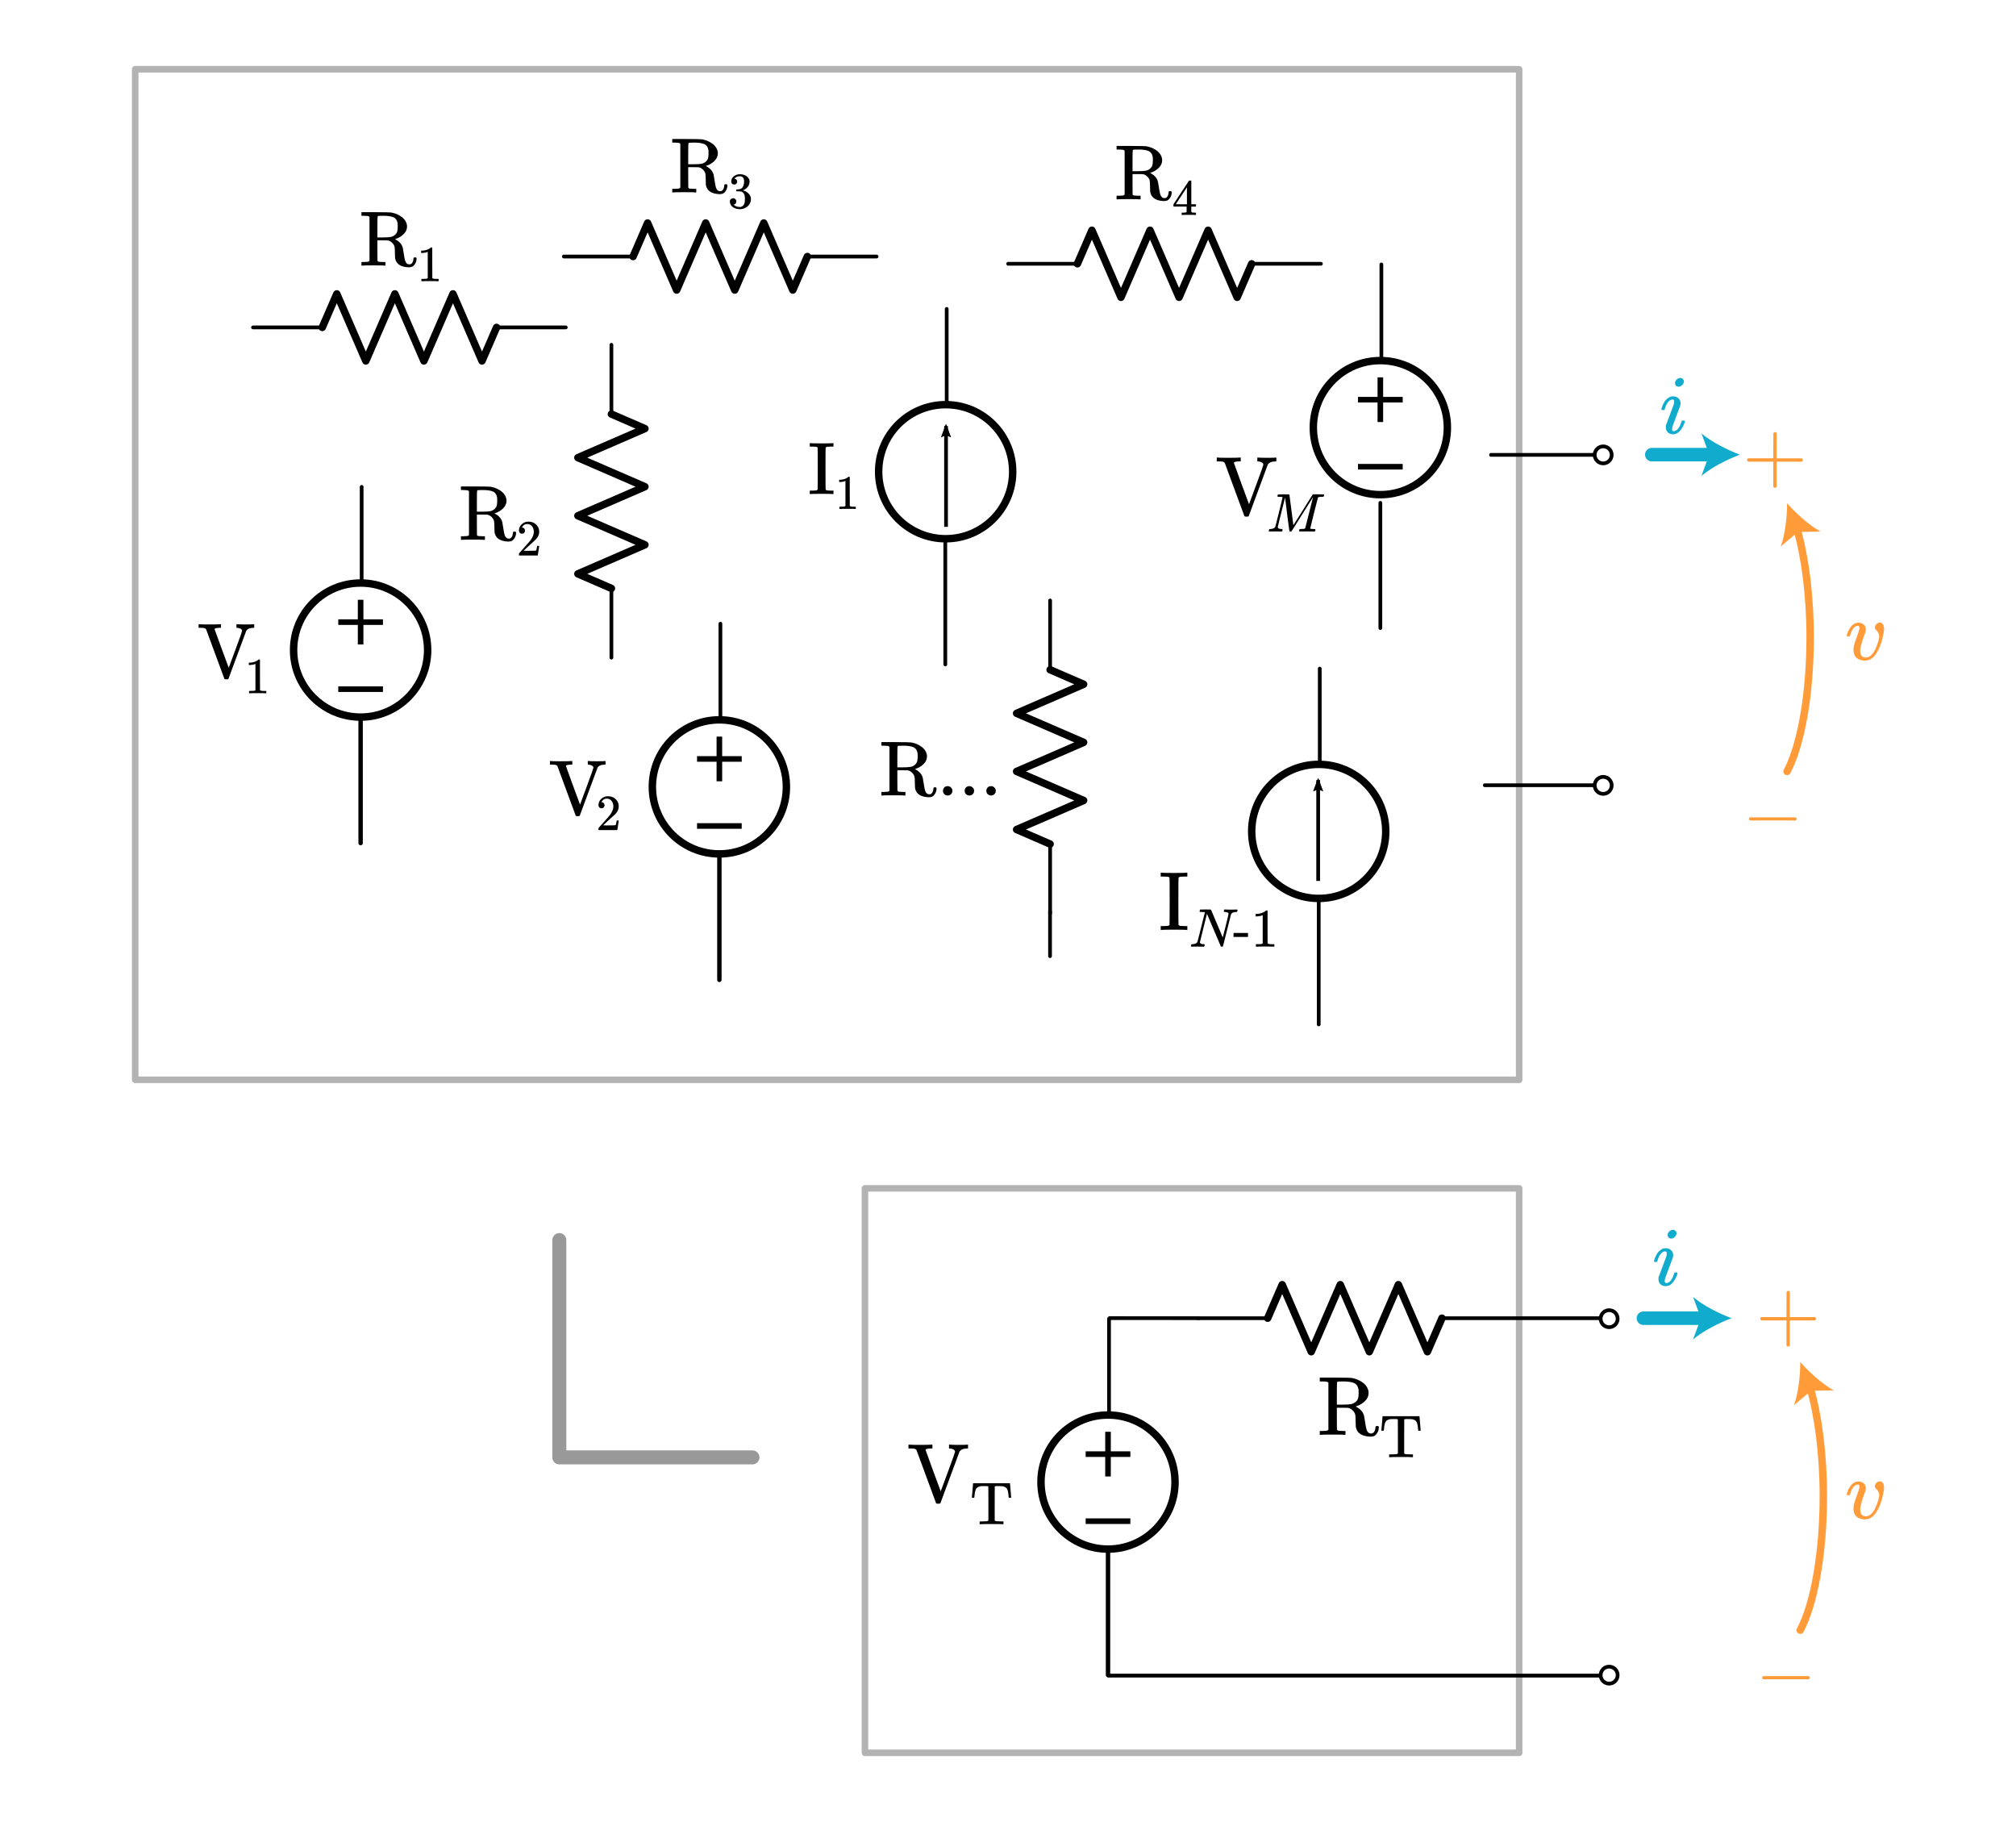 <?xml version="1.0" encoding="UTF-8" standalone="no"?>
<!-- Generator: Adobe Illustrator 19.1.0, SVG Export Plug-In . SVG Version: 6.00 Build 0)  -->

<svg
   xmlns:dc="http://purl.org/dc/elements/1.1/"
   xmlns:cc="http://creativecommons.org/ns#"
   xmlns:rdf="http://www.w3.org/1999/02/22-rdf-syntax-ns#"
   xmlns:svg="http://www.w3.org/2000/svg"
   xmlns="http://www.w3.org/2000/svg"
   xmlns:sodipodi="http://sodipodi.sourceforge.net/DTD/sodipodi-0.dtd"
   xmlns:inkscape="http://www.inkscape.org/namespaces/inkscape"
   version="1.1"
   id="Layer_1"
   x="0px"
   y="0px"
   viewBox="0 0 541.425 489.248"
   xml:space="preserve"
   inkscape:version="0.92.2 5c3e80d, 2017-08-06"
   sodipodi:docname="thevenin22.svg"
   width="152.802mm"
   height="138.077mm"><defs
     id="defs4921"><marker
       inkscape:stockid="Arrow1Mend"
       orient="auto"
       refY="0"
       refX="0"
       id="Arrow1Mend"
       style="overflow:visible"
       inkscape:isstock="true"><path
         id="path1316"
         d="M 0,0 5,-5 -12.5,0 5,5 Z"
         style="fill:#999999;fill-opacity:1;fill-rule:evenodd;stroke:#999999;stroke-width:1pt;stroke-opacity:1"
         transform="matrix(-0.4,0,0,-0.4,-4,0)"
         inkscape:connector-curvature="0" /></marker><marker
       inkscape:stockid="Arrow2Lstart"
       orient="auto"
       refY="0"
       refX="0"
       id="marker17111"
       style="overflow:visible"
       inkscape:isstock="true"><path
         id="path17113"
         style="fill:#000000;fill-opacity:1;fill-rule:evenodd;stroke:#000000;stroke-width:0.625;stroke-linejoin:round;stroke-opacity:1"
         d="M 8.719,4.034 -2.207,0.016 8.719,-4.002 c -1.745,2.372 -1.735,5.617 -6e-7,8.035 z"
         transform="matrix(1.1,0,0,1.1,1.1,0)"
         inkscape:connector-curvature="0" /></marker><marker
       inkscape:isstock="true"
       style="overflow:visible"
       id="marker16404"
       refX="0"
       refY="0"
       orient="auto"
       inkscape:stockid="Arrow2Lstart"
       inkscape:collect="always"><path
         inkscape:connector-curvature="0"
         transform="matrix(1.1,0,0,1.1,1.1,0)"
         d="M 8.719,4.034 -2.207,0.016 8.719,-4.002 c -1.745,2.372 -1.735,5.617 -6e-7,8.035 z"
         style="fill:#000000;fill-opacity:1;fill-rule:evenodd;stroke:#000000;stroke-width:0.625;stroke-linejoin:round;stroke-opacity:1"
         id="path16406" /></marker><marker
       inkscape:isstock="true"
       style="overflow:visible"
       id="marker16292"
       refX="0"
       refY="0"
       orient="auto"
       inkscape:stockid="Arrow2Lstart"><path
         inkscape:connector-curvature="0"
         transform="matrix(1.1,0,0,1.1,1.1,0)"
         d="M 8.719,4.034 -2.207,0.016 8.719,-4.002 c -1.745,2.372 -1.735,5.617 -6e-7,8.035 z"
         style="fill:#000000;fill-opacity:1;fill-rule:evenodd;stroke:#000000;stroke-width:0.625;stroke-linejoin:round;stroke-opacity:1"
         id="path16294" /></marker><marker
       inkscape:stockid="Arrow1Lend"
       orient="auto"
       refY="0"
       refX="0"
       id="Arrow1Lend"
       style="overflow:visible"
       inkscape:isstock="true"><path
         id="path5948"
         d="M 0,0 5,-5 -12.5,0 5,5 Z"
         style="fill:#000000;fill-opacity:1;fill-rule:evenodd;stroke:#000000;stroke-width:1pt;stroke-opacity:1"
         transform="matrix(-0.8,0,0,-0.8,-10,0)"
         inkscape:connector-curvature="0" /></marker><marker
       inkscape:stockid="Arrow2Lstart"
       orient="auto"
       refY="0"
       refX="0"
       id="Arrow2Lstart-8"
       style="overflow:visible"
       inkscape:isstock="true"><path
         id="path8145-6"
         style="fill:#000000;fill-opacity:1;fill-rule:evenodd;stroke:#000000;stroke-width:0.625;stroke-linejoin:round;stroke-opacity:1"
         d="M 8.719,4.034 -2.207,0.016 8.719,-4.002 c -1.745,2.372 -1.735,5.617 -6e-7,8.035 z"
         transform="matrix(1.1,0,0,1.1,1.1,0)"
         inkscape:connector-curvature="0" /></marker><marker
       inkscape:stockid="Arrow2Lstart"
       orient="auto"
       refY="0"
       refX="0"
       id="Arrow2Lstart-6"
       style="overflow:visible"
       inkscape:isstock="true"><path
         id="path8145-3"
         style="fill:#000000;fill-opacity:1;fill-rule:evenodd;stroke:#000000;stroke-width:0.625;stroke-linejoin:round;stroke-opacity:1"
         d="M 8.719,4.034 -2.207,0.016 8.719,-4.002 c -1.745,2.372 -1.735,5.617 -6e-7,8.035 z"
         transform="matrix(1.1,0,0,1.1,1.1,0)"
         inkscape:connector-curvature="0" /></marker><marker
       inkscape:stockid="Arrow2Lstart"
       orient="auto"
       refY="0"
       refX="0"
       id="Arrow2Lstart-9"
       style="overflow:visible"
       inkscape:isstock="true"><path
         id="path8145-5"
         style="fill:#000000;fill-opacity:1;fill-rule:evenodd;stroke:#000000;stroke-width:0.625;stroke-linejoin:round;stroke-opacity:1"
         d="M 8.719,4.034 -2.207,0.016 8.719,-4.002 c -1.745,2.372 -1.735,5.617 -6e-7,8.035 z"
         transform="matrix(1.1,0,0,1.1,1.1,0)"
         inkscape:connector-curvature="0" /></marker></defs><sodipodi:namedview
     pagecolor="#ffffff"
     bordercolor="#666666"
     borderopacity="1"
     objecttolerance="10"
     gridtolerance="10"
     guidetolerance="10"
     inkscape:pageopacity="0"
     inkscape:pageshadow="2"
     inkscape:window-width="1252"
     inkscape:window-height="737"
     id="namedview4919"
     showgrid="false"
     fit-margin-top="5"
     fit-margin-left="10"
     fit-margin-right="10"
     fit-margin-bottom="5"
     inkscape:zoom="0.86750258"
     inkscape:cx="288.75995"
     inkscape:cy="278.99939"
     inkscape:window-x="0"
     inkscape:window-y="0"
     inkscape:window-maximized="0"
     inkscape:current-layer="Layer_1"
     units="mm" /><style
     type="text/css"
     id="style4823">
	.st0{fill:none;stroke:#000000;stroke-width:0.5;stroke-linecap:round;stroke-miterlimit:10;}
	.st1{fill:none;stroke:#000000;stroke-width:0.5;stroke-miterlimit:10;}
	.st2{fill:none;stroke:#11ACCD;stroke-width:3;stroke-linecap:round;stroke-miterlimit:10;}
	.st3{fill:#11ACCD;}
	.st4{fill:none;stroke:#11ACCD;stroke-width:4;stroke-miterlimit:10;}
	.st5{fill:none;stroke:#000000;stroke-linecap:round;stroke-linejoin:round;stroke-miterlimit:10;}
	.st6{fill:none;stroke:#000000;stroke-width:2;stroke-linecap:round;stroke-linejoin:round;stroke-miterlimit:10;}
	.st7{fill:none;stroke:#000000;stroke-width:2;stroke-miterlimit:10;}
	.st8{fill:none;stroke:#000000;stroke-linecap:round;stroke-miterlimit:10;}
	.st9{fill:none;stroke:#000000;stroke-width:1.5;stroke-miterlimit:10;}
	.st10{fill:none;stroke:#000000;stroke-width:1.5;stroke-linecap:round;stroke-miterlimit:10;}
	.st11{fill:none;stroke:#000000;stroke-width:2;stroke-linecap:round;stroke-miterlimit:10;}
	.st12{fill:none;}
	.st13{stroke:#000000;stroke-linecap:round;stroke-linejoin:round;stroke-miterlimit:10;}
	.st14{fill:none;stroke:#000000;stroke-miterlimit:10;}
	.st15{fill:#FFFFFF;stroke:#000000;stroke-miterlimit:10;}
	.st16{fill:#FF9C39;}
	.st17{fill:none;stroke:#E07D10;stroke-width:2;stroke-linecap:round;stroke-miterlimit:10;}
	.st18{fill:#E07D10;}
	.st19{fill:none;stroke:#FF9C39;stroke-width:2;stroke-linecap:round;stroke-miterlimit:10;}
	.st20{fill:none;stroke:#FF9C39;stroke-width:3;stroke-linecap:round;stroke-miterlimit:10;}
	.st21{fill:none;stroke:#1FAB54;stroke-width:3;stroke-miterlimit:10;}
	.st22{fill:#1FAB54;}
	.st23{font-family:'KaTeX_Main-Regular';}
	.st24{font-size:21px;}
	.st25{font-family:'KaTeX_Main-Italic';}
	.st26{fill:none;stroke:#11ACCD;stroke-width:2;stroke-linecap:round;stroke-miterlimit:10;}
</style><rect
     y="319.085"
     x="232.295"
     height="151.568"
     width="175.697"
     id="rect1051"
     style="fill:none;fill-opacity:1;stroke:#b3b3b3;stroke-width:1.757;stroke-linecap:round;stroke-linejoin:round;stroke-miterlimit:4;stroke-dasharray:none;stroke-opacity:1" /><g
     aria-label=" "
     transform="translate(-19.102,40.303)"
     style="font-style:normal;font-variant:normal;font-weight:normal;font-stretch:normal;line-height:0.01%;font-family:KaTeX_Main;-inkscape-font-specification:'KaTeX_Main, Normal';text-align:start;letter-spacing:0px;word-spacing:0px;writing-mode:lr-tb;text-anchor:start;fill:#000000;fill-opacity:1;stroke:none;stroke-width:1px;stroke-linecap:butt;stroke-linejoin:miter;stroke-opacity:1"
     id="flowRoot13793" /><g
     aria-label=" "
     transform="translate(-16.53,20.269)"
     style="font-style:normal;font-variant:normal;font-weight:normal;font-stretch:normal;line-height:0.01%;font-family:KaTeX_Main;-inkscape-font-specification:'KaTeX_Main, Normal';text-align:start;letter-spacing:0px;word-spacing:0px;writing-mode:lr-tb;text-anchor:start;fill:#000000;fill-opacity:1;stroke:none;stroke-width:1px;stroke-linecap:butt;stroke-linejoin:miter;stroke-opacity:1"
     id="flowRoot5133" /><circle
     style="fill:none;stroke:#000000;stroke-width:2;stroke-miterlimit:10"
     id="circle4843-1"
     r="18"
     cy="397.953"
     cx="297.571"
     class="st7" /><line
     style="fill:none;stroke:#000000;stroke-width:1.184;stroke-linecap:round;stroke-linejoin:round;stroke-miterlimit:10"
     id="line4847-07"
     y2="449.781"
     x2="297.571"
     y1="416.155"
     x1="297.571"
     class="st5" /><line
     style="fill:none;stroke:#000000;stroke-width:1.5;stroke-miterlimit:10"
     id="line4849-42"
     y2="396.453"
     x2="297.571"
     y1="384.453"
     x1="297.571"
     class="st9" /><line
     style="fill:none;stroke:#000000;stroke-width:1.5;stroke-miterlimit:10"
     id="line4851-3"
     y2="390.453"
     x2="303.571"
     y1="390.453"
     x1="291.571"
     class="st9" /><line
     style="fill:none;stroke:#000000;stroke-width:1.5;stroke-miterlimit:10"
     id="line4853-9"
     y2="408.453"
     x2="303.571"
     y1="408.453"
     x1="291.571"
     class="st9" /><g
     id="g4867-3"
     transform="translate(207.854,299.953)"><line
       class="st5"
       x1="179.4"
       y1="54"
       x2="198"
       y2="54"
       id="line4869-6"
       style="fill:none;stroke:#000000;stroke-linecap:round;stroke-linejoin:round;stroke-miterlimit:10" /><polyline
       class="st6"
       points="132.6,54 136.5,45 144.3,63 152.1,45 159.9,63 167.7,45 175.5,63 179.4,54  "
       id="polyline4871-3"
       style="fill:none;stroke:#000000;stroke-width:2;stroke-linecap:round;stroke-linejoin:round;stroke-miterlimit:10" /><line
       class="st5"
       x1="114"
       y1="54"
       x2="132.6"
       y2="54"
       id="line4873-8"
       style="fill:none;stroke:#000000;stroke-linecap:round;stroke-linejoin:round;stroke-miterlimit:10" /><rect
       x="114"
       y="42"
       class="st12"
       width="84"
       height="24"
       id="rect4875-1"
       style="fill:none" /></g><path
     style="fill:none;fill-rule:evenodd;stroke:#000000;stroke-width:1.001;stroke-linecap:round;stroke-linejoin:miter;stroke-miterlimit:4;stroke-dasharray:none;stroke-opacity:1"
     d="m 297.984,353.932 23.966,0.017"
     id="path4962-8"
     inkscape:connector-curvature="0" /><path
     style="fill:none;fill-rule:evenodd;stroke:#000000;stroke-width:1.025px;stroke-linecap:round;stroke-linejoin:miter;stroke-opacity:1"
     d="M 297.757,449.927 H 430.955"
     id="path4191-29"
     inkscape:connector-curvature="0"
     sodipodi:nodetypes="cc" /><circle
     style="fill:#ffffff;fill-opacity:1;stroke:#000000;stroke-width:1;stroke-linecap:round;stroke-linejoin:round;stroke-miterlimit:4;stroke-dasharray:none;stroke-opacity:1"
     id="path4193-7-4"
     cx="432.157"
     cy="449.795"
     r="2.284" /><path
     style="fill:none;fill-rule:evenodd;stroke:#000000;stroke-width:0.995px;stroke-linecap:round;stroke-linejoin:miter;stroke-opacity:1"
     d="m 297.848,379.949 v -25.812"
     id="path4225-0"
     inkscape:connector-curvature="0" /><path
     style="fill:none;fill-rule:evenodd;stroke:#000000;stroke-width:1px;stroke-linecap:butt;stroke-linejoin:miter;stroke-opacity:1"
     d="m 406.073,353.955 h 25.735"
     id="path4227-1"
     inkscape:connector-curvature="0" /><circle
     style="fill:#ffffff;fill-opacity:1;stroke:#000000;stroke-width:1;stroke-linecap:round;stroke-linejoin:round;stroke-miterlimit:4;stroke-dasharray:none;stroke-opacity:1"
     id="path4193-7"
     cx="432.157"
     cy="354.085"
     r="2.284" /><g
     aria-label="RT"
     style="font-style:normal;font-variant:normal;font-weight:normal;font-stretch:normal;font-size:22.5px;line-height:0%;font-family:KaTeX_Main;-inkscape-font-specification:'KaTeX_Main, Normal';text-align:start;writing-mode:lr-tb;text-anchor:start"
     id="text4877-8"
     transform="translate(-4.4303774e-7,-32.64)"><path
       d="m 356.759,403.913 q -0.225,-0.225 -0.45,-0.27 -0.203,-0.045 -1.125,-0.068 h -0.743 v -1.035 h 3.938 q 4.185,0.022 4.612,0.09 0.068,0.022 0.292,0.068 1.012,0.203 1.8,0.63 2.138,1.08 2.453,2.947 0.022,0.113 0.022,0.36 0,1.26 -0.968,2.205 -0.945,0.945 -2.25,1.373 -0.045,0.022 -0.113,0.045 -0.045,0 -0.09,0.022 l -0.045,0.022 q 0.068,0.068 0.247,0.135 1.62,0.9 2.002,2.385 0.022,0.09 0.247,1.485 0.225,1.395 0.247,1.485 0.158,0.81 0.383,1.192 0.247,0.383 0.63,0.517 0.09,0.045 0.383,0.045 h 0.113 q 0.292,0 0.54,-0.247 0.45,-0.45 0.517,-1.35 0,-0.247 0.068,-0.315 0.09,-0.09 0.383,-0.09 0.27,0 0.36,0.068 0.09,0.045 0.09,0.27 0,0.81 -0.405,1.485 -0.383,0.652 -0.945,0.9 -0.36,0.135 -0.945,0.135 -3.353,-0.135 -3.87,-2.52 -0.045,-0.247 -0.068,-1.643 0,-1.395 -0.135,-1.867 -0.203,-0.608 -0.675,-1.035 -0.45,-0.45 -1.035,-0.63 l -0.225,-0.045 -1.485,-0.022 h -1.485 v 2.947 l 0.022,2.947 q 0.158,0.225 0.383,0.27 0.247,0.045 1.17,0.068 h 0.743 v 1.035 h -0.247 q -0.36,-0.068 -3.195,-0.068 -2.857,0 -3.217,0.068 h -0.247 v -1.035 h 0.743 q 0.922,-0.022 1.125,-0.068 0.225,-0.045 0.45,-0.27 z m 8.1,1.867 q -0.225,-1.35 -1.215,-1.778 -0.968,-0.427 -2.97,-0.427 -0.338,0 -0.765,0.022 -0.427,0 -0.45,0 -0.292,0.022 -0.36,0.18 -0.068,0.09 -0.068,3.06 v 2.97 h 1.305 q 1.688,0 2.498,-0.135 0.81,-0.158 1.417,-0.765 0.383,-0.383 0.495,-0.855 0.135,-0.472 0.135,-1.373 0,-0.72 -0.022,-0.9 z"
       style="font-style:normal;font-variant:normal;font-weight:normal;font-stretch:normal;font-size:22.5px;line-height:0%;font-family:KaTeX_Main;-inkscape-font-specification:'KaTeX_Main, Normal';text-align:start;writing-mode:lr-tb;text-anchor:start"
       id="path1219"
       inkscape:connector-curvature="0" /><path
       d="m 370.986,416.709 q 0.016,-0.033 0.163,-1.853 0.146,-1.82 0.146,-1.853 v -0.098 h 9.929 v 0.098 q 0.016,0.033 0.163,1.853 0.146,1.82 0.146,1.853 v 0.098 h -0.65 v -0.098 q -0.016,-0.065 -0.049,-0.39 -0.114,-1.576 -0.52,-2.047 -0.276,-0.341 -0.894,-0.52 -0.341,-0.081 -1.251,-0.081 h -0.439 q -0.374,0 -0.471,0.033 -0.081,0.016 -0.13,0.163 -0.016,0.033 -0.016,4.534 v 4.485 q 0.13,0.179 0.406,0.228 0.585,0.049 1.462,0.049 h 0.487 v 0.748 h -0.211 q -0.341,-0.049 -2.99,-0.049 -2.649,0 -2.99,0.049 h -0.211 v -0.748 h 0.487 q 0.877,0 1.462,-0.049 0.276,-0.049 0.406,-0.228 v -4.485 q 0,-4.501 -0.016,-4.534 -0.049,-0.146 -0.146,-0.163 -0.081,-0.033 -0.455,-0.033 h -0.439 q -0.764,0 -0.926,0.016 -0.699,0.114 -1.105,0.455 -0.52,0.439 -0.65,2.178 -0.033,0.325 -0.049,0.39 v 0.098 h -0.65 z"
       style="font-style:normal;font-variant:normal;font-weight:normal;font-stretch:normal;font-size:16.25px;line-height:125%;font-family:KaTeX_Main;-inkscape-font-specification:'KaTeX_Main, Normal';text-align:start;writing-mode:lr-tb;text-anchor:start"
       id="path1221"
       inkscape:connector-curvature="0" /></g><g
     aria-label="VT"
     style="font-style:normal;font-variant:normal;font-weight:normal;font-stretch:normal;font-size:22.5px;line-height:0%;font-family:KaTeX_Main;-inkscape-font-specification:'KaTeX_Main, Normal';text-align:start;writing-mode:lr-tb;text-anchor:start;fill:#000000;fill-opacity:1;stroke:none;stroke-opacity:1"
     id="text4893-3"
     transform="translate(-4.4303774e-7,-32.64)"><path
       d="m 246.116,421.957 q -0.247,-0.247 -0.45,-0.292 -0.203,-0.068 -1.035,-0.09 h -0.652 v -1.035 h 0.203 q 0.315,0.068 2.79,0.068 2.7,0 3.195,-0.068 h 0.247 v 1.035 h -0.472 q -1.035,0.022 -1.282,0.247 -0.09,0.068 -0.09,0.135 0,0.045 2.025,5.58 2.025,5.535 2.047,5.535 0.877,-2.362 1.935,-5.22 1.913,-5.175 1.913,-5.378 0,-0.427 -0.472,-0.652 -0.472,-0.247 -1.035,-0.247 h -0.113 v -1.035 h 0.203 q 0.383,0.068 2.587,0.068 1.935,0 2.183,-0.068 h 0.135 v 1.035 h -0.158 q -1.665,0 -2.16,0.922 0,0.022 -2.542,6.862 -2.52,6.84 -2.542,6.862 -0.068,0.18 -0.405,0.18 h -0.203 -0.203 q -0.315,0 -0.383,-0.18 -0.045,-0.045 -2.632,-7.133 -2.632,-7.065 -2.632,-7.133 z"
       style="font-style:normal;font-variant:normal;font-weight:normal;font-stretch:normal;font-size:22.5px;line-height:0%;font-family:KaTeX_Main;-inkscape-font-specification:'KaTeX_Main, Normal';text-align:start;writing-mode:lr-tb;text-anchor:start;fill:#000000;fill-opacity:1;stroke:none;stroke-opacity:1"
       id="path1214"
       inkscape:connector-curvature="0" /><path
       d="m 261.011,434.709 q 0.016,-0.033 0.163,-1.853 0.146,-1.82 0.146,-1.853 v -0.098 h 9.929 v 0.098 q 0.016,0.033 0.163,1.853 0.146,1.82 0.146,1.853 v 0.098 h -0.65 v -0.098 q -0.016,-0.065 -0.049,-0.39 -0.114,-1.576 -0.52,-2.047 -0.276,-0.341 -0.894,-0.52 -0.341,-0.081 -1.251,-0.081 h -0.439 q -0.374,0 -0.471,0.033 -0.081,0.016 -0.13,0.163 -0.016,0.033 -0.016,4.534 v 4.485 q 0.13,0.179 0.406,0.228 0.585,0.049 1.462,0.049 h 0.487 v 0.748 h -0.211 q -0.341,-0.049 -2.99,-0.049 -2.649,0 -2.99,0.049 h -0.211 v -0.748 h 0.487 q 0.877,0 1.462,-0.049 0.276,-0.049 0.406,-0.228 v -4.485 q 0,-4.501 -0.016,-4.534 -0.049,-0.146 -0.146,-0.163 -0.081,-0.033 -0.455,-0.033 h -0.439 q -0.764,0 -0.926,0.016 -0.699,0.114 -1.105,0.455 -0.52,0.439 -0.65,2.178 -0.033,0.325 -0.049,0.39 v 0.098 h -0.65 z"
       style="font-style:normal;font-variant:normal;font-weight:normal;font-stretch:normal;font-size:16.25px;line-height:125%;font-family:KaTeX_Main;-inkscape-font-specification:'KaTeX_Main, Normal';text-align:start;writing-mode:lr-tb;text-anchor:start"
       id="path1216"
       inkscape:connector-curvature="0" /></g><g
     aria-label="−"
     style="font-style:normal;font-variant:normal;font-weight:normal;font-stretch:normal;font-size:21px;line-height:0%;font-family:KaTeX_Main;-inkscape-font-specification:'KaTeX_Main, Normal';font-variant-ligatures:normal;font-variant-caps:normal;font-variant-numeric:normal;font-feature-settings:normal;text-align:start;writing-mode:lr-tb;text-anchor:start;fill:#ff9c39"
     id="text4881"
     transform="translate(-4.4303774e-7,-32.64)"><path
       d="m 473.543,483.538 q -0.294,-0.147 -0.294,-0.42 0,-0.273 0.294,-0.42 h 12.201 q 0.315,0.168 0.315,0.42 0,0.252 -0.315,0.42 z"
       style="font-style:normal;font-variant:normal;font-weight:normal;font-stretch:normal;font-size:21px;line-height:0%;font-family:KaTeX_Main;-inkscape-font-specification:'KaTeX_Main, Normal';font-variant-ligatures:normal;font-variant-caps:normal;font-variant-numeric:normal;font-feature-settings:normal;text-align:start;writing-mode:lr-tb;text-anchor:start;fill:#ff9c39"
       id="path1211"
       inkscape:connector-curvature="0" /></g><g
     aria-label="v"
     style="font-style:normal;font-variant:normal;font-weight:normal;font-stretch:normal;font-size:22.5px;line-height:0%;font-family:KaTeX_Math;-inkscape-font-specification:'KaTeX_Math, Normal';text-align:start;writing-mode:lr-tb;text-anchor:start;fill:#ff9c39"
     id="text4883"
     transform="translate(-4.4303774e-7,-32.64)"><path
       d="m 500.907,440.616 q -1.44,0 -2.295,-0.72 -0.833,-0.743 -0.833,-2.16 0,-0.405 0.045,-0.765 0.203,-1.08 1.058,-3.308 l 0.36,-1.08 q 0.135,-0.405 0.135,-0.765 0,-0.562 -0.427,-0.562 -0.158,0 -0.36,0.068 -1.147,0.405 -1.732,2.587 0,0.022 -0.022,0.09 -0.022,0.045 -0.045,0.068 0,0 -0.022,0.022 -0.022,0.022 -0.09,0.022 -0.045,0 -0.09,0 -0.045,0 -0.18,0 h -0.315 q -0.135,-0.135 -0.135,-0.203 0,-0.068 0.068,-0.338 0.54,-1.778 1.665,-2.655 0.608,-0.472 1.395,-0.472 0.877,0 1.44,0.495 0.562,0.495 0.562,1.305 0,0.383 -0.068,0.585 0,0.158 -0.338,0.99 -1.035,2.812 -1.103,4.005 0,0.608 0.113,0.99 0.292,0.968 1.417,0.968 0.608,0 1.08,-0.36 1.395,-0.922 2.317,-4.253 0.18,-0.63 0.18,-1.035 0,-0.99 -0.877,-1.778 -0.292,-0.27 -0.292,-0.608 0,-0.517 0.405,-0.922 0.427,-0.427 0.945,-0.427 0.54,0 0.833,0.517 0.292,0.495 0.292,1.192 0,0.787 -0.45,2.587 -0.427,1.732 -1.08,3.015 -1.417,2.902 -3.555,2.902 z"
       style="font-style:normal;font-variant:normal;font-weight:normal;font-stretch:normal;font-size:22.5px;line-height:0%;font-family:KaTeX_Math;-inkscape-font-specification:'KaTeX_Math, Normal';text-align:start;writing-mode:lr-tb;text-anchor:start;fill:#ff9c39"
       id="path1208"
       inkscape:connector-curvature="0" /></g><g
     aria-label="+"
     style="font-style:normal;font-variant:normal;font-weight:normal;font-stretch:normal;font-size:22.5px;line-height:0%;font-family:KaTeX_Main;-inkscape-font-specification:'KaTeX_Main, Normal';text-align:start;writing-mode:lr-tb;text-anchor:start;fill:#ff9c39"
     id="text4897"
     transform="translate(-4.4303774e-7,-32.64)"><path
       d="m 473.06,387.194 q -0.315,-0.158 -0.315,-0.45 0,-0.292 0.315,-0.45 h 6.728 v -3.375 l 0.022,-3.375 q 0.225,-0.292 0.427,-0.292 0.292,0 0.45,0.338 v 6.705 h 6.705 q 0.338,0.18 0.338,0.45 0,0.27 -0.338,0.45 h -6.705 v 6.705 q -0.158,0.315 -0.45,0.315 -0.292,0 -0.45,-0.315 v -6.705 z"
       style="font-style:normal;font-variant:normal;font-weight:normal;font-stretch:normal;font-size:22.5px;line-height:0%;font-family:KaTeX_Main;-inkscape-font-specification:'KaTeX_Main, Normal';text-align:start;writing-mode:lr-tb;text-anchor:start;fill:#ff9c39"
       id="path1205"
       inkscape:connector-curvature="0" /></g><g
     id="g4899"
     transform="translate(231.484,293.728)"><g
       id="g4901"><path
         class="st19"
         d="m 252,144 c 3.7,-7 6.2,-20.5 6.2,-36 0,-11.4 -1.4,-21.8 -3.6,-29.3"
         id="path4903"
         inkscape:connector-curvature="0"
         style="fill:none;stroke:#ff9c39;stroke-width:2;stroke-linecap:round;stroke-miterlimit:10" /><g
         id="g4905"><path
           class="st16"
           d="m 252,72 c 2.4,2.7 5.9,5.9 9,7.6 l -6.1,0.1 -4.6,3.9 c 1.2,-3.2 1.7,-8 1.7,-11.6 z"
           id="path4907"
           inkscape:connector-curvature="0"
           style="fill:#ff9c39" /></g></g></g><g
     transform="translate(326.838,241.954)"
     id="g5760"><line
       style="font-family:KaTeX_Main-Regular;fill:none;stroke:#11accd;stroke-width:3.622;stroke-linecap:round;stroke-linejoin:round;stroke-miterlimit:4;stroke-dasharray:none"
       id="line4509"
       y2="112"
       x2="130.267"
       y1="112"
       x1="114.52"
       class="st23" /><g
       transform="translate(0.164,4)"
       style="stroke-width:2;stroke-miterlimit:4;stroke-dasharray:none"
       id="g4511"><path
         style="fill:#11accd;stroke-width:2;stroke-miterlimit:4;stroke-dasharray:none"
         inkscape:connector-curvature="0"
         id="path4513"
         d="m 138,108 c -3.4,1.3 -7.6,3.4 -10.3,5.7 l 2.1,-5.7 -2.1,-5.7 c 2.7,2.3 6.9,4.4 10.3,5.7 z"
         class="st22" /></g></g><g
     aria-label="i"
     style="font-style:normal;font-variant:normal;font-weight:normal;font-stretch:normal;font-size:22.5px;line-height:0%;font-family:KaTeX_Math;-inkscape-font-specification:'KaTeX_Math, Normal';text-align:start;letter-spacing:1;writing-mode:lr-tb;text-anchor:start;fill:#11accd;stroke:#11accd;stroke-width:2;stroke-linecap:round;stroke-miterlimit:10"
     id="text4351"
     transform="translate(-4.4303774e-7,-32.64)"><path
       d="m 447.873,364.242 q 0,-0.517 0.427,-0.945 0.427,-0.427 0.99,-0.427 0.405,0 0.675,0.27 0.292,0.27 0.292,0.675 0,0.495 -0.45,0.945 -0.45,0.45 -0.99,0.45 -0.405,0 -0.675,-0.27 -0.27,-0.27 -0.27,-0.698 z m -0.517,13.748 q -0.877,0 -1.417,-0.517 -0.54,-0.517 -0.54,-1.395 0,-0.383 0.045,-0.517 0,-0.045 1.035,-2.768 1.035,-2.745 1.035,-2.79 0.113,-0.36 0.113,-0.81 0,-0.54 -0.383,-0.54 h -0.045 q -0.54,0 -1.035,0.517 -0.72,0.743 -1.058,2.115 0,0.022 -0.022,0.09 -0.022,0.045 -0.045,0.068 0,0 -0.022,0.022 -0.022,0.022 -0.09,0.022 -0.045,0 -0.09,0 -0.045,0 -0.18,0 h -0.315 q -0.135,-0.135 -0.135,-0.203 0,-0.068 0.068,-0.315 0.585,-1.935 1.71,-2.7 0.608,-0.472 1.305,-0.472 0.9,0 1.485,0.517 0.585,0.517 0.585,1.395 0,0.292 -0.113,0.675 -0.022,0.045 -1.035,2.768 l -1.012,2.723 q -0.113,0.495 -0.113,0.72 0,0.562 0.383,0.562 0.315,0 0.562,-0.135 0.99,-0.472 1.552,-2.362 0.068,-0.27 0.113,-0.315 0.068,-0.045 0.383,-0.045 0.203,0 0.27,0.022 0.09,0 0.135,0.045 0.045,0.045 0.045,0.158 0,0.09 -0.068,0.292 -0.427,1.282 -1.238,2.228 -0.787,0.945 -1.867,0.945 z"
       style="font-style:normal;font-variant:normal;font-weight:normal;font-stretch:normal;font-size:22.5px;line-height:125%;font-family:KaTeX_Math;-inkscape-font-specification:'KaTeX_Math, Normal';text-align:start;writing-mode:lr-tb;text-anchor:start;stroke:none"
       id="path1202"
       inkscape:connector-curvature="0" /></g><g
     transform="translate(329.088,10.08)"
     id="g5760-8-8"><line
       style="font-family:KaTeX_Main-Regular;fill:none;stroke:#11accd;stroke-width:3.622;stroke-linecap:round;stroke-linejoin:round;stroke-miterlimit:4;stroke-dasharray:none"
       id="line4509-0-8"
       y2="112"
       x2="130.267"
       y1="112"
       x1="114.52"
       class="st23" /><g
       transform="translate(0.164,4)"
       style="stroke-width:2;stroke-miterlimit:4;stroke-dasharray:none"
       id="g4511-2-8"><path
         style="fill:#11accd;stroke-width:2;stroke-miterlimit:4;stroke-dasharray:none"
         inkscape:connector-curvature="0"
         id="path4513-0-8"
         d="m 138,108 c -3.4,1.3 -7.6,3.4 -10.3,5.7 l 2.1,-5.7 -2.1,-5.7 c 2.7,2.3 6.9,4.4 10.3,5.7 z"
         class="st22" /></g></g><g
     id="g4867-1-6-1"
     transform="translate(156.753,16.829)"><line
       class="st5"
       x1="179.4"
       y1="54"
       x2="198"
       y2="54"
       id="line4869-40-6-1"
       style="fill:none;stroke:#000000;stroke-linecap:round;stroke-linejoin:round;stroke-miterlimit:10" /><polyline
       class="st6"
       points="132.6,54 136.5,45 144.3,63 152.1,45 159.9,63 167.7,45 175.5,63 179.4,54  "
       id="polyline4871-0-6-2"
       style="fill:none;stroke:#000000;stroke-width:2;stroke-linecap:round;stroke-linejoin:round;stroke-miterlimit:10" /><line
       class="st5"
       x1="114"
       y1="54"
       x2="132.6"
       y2="54"
       id="line4873-46-5-5"
       style="fill:none;stroke:#000000;stroke-linecap:round;stroke-linejoin:round;stroke-miterlimit:10" /><rect
       x="114"
       y="42"
       class="st12"
       width="84"
       height="24"
       id="rect4875-9-5-8"
       style="fill:none" /></g><g
     aria-label="R4"
     style="font-style:normal;font-variant:normal;font-weight:normal;font-stretch:normal;font-size:21px;line-height:0%;font-family:KaTeX_Main;-inkscape-font-specification:'KaTeX_Main, Normal';text-align:start;writing-mode:lr-tb;text-anchor:start"
     id="text4877-6-3-8"
     transform="translate(-4.4303774e-7,-32.64)"><path
       d="m 302.036,73.104 q -0.21,-0.21 -0.42,-0.252 -0.189,-0.042 -1.05,-0.063 h -0.693 v -0.966 h 3.675 q 3.906,0.021 4.305,0.084 0.063,0.021 0.273,0.063 0.945,0.189 1.68,0.588 1.995,1.008 2.289,2.751 0.021,0.105 0.021,0.336 0,1.176 -0.903,2.058 -0.882,0.882 -2.1,1.281 -0.042,0.021 -0.105,0.042 -0.042,0 -0.084,0.021 l -0.042,0.021 q 0.063,0.063 0.231,0.126 1.512,0.84 1.869,2.226 0.021,0.084 0.231,1.386 0.21,1.302 0.231,1.386 0.147,0.756 0.357,1.113 0.231,0.357 0.588,0.483 0.084,0.042 0.357,0.042 h 0.105 q 0.273,0 0.504,-0.231 0.42,-0.42 0.483,-1.26 0,-0.231 0.063,-0.294 0.084,-0.084 0.357,-0.084 0.252,0 0.336,0.063 0.084,0.042 0.084,0.252 0,0.756 -0.378,1.386 -0.357,0.609 -0.882,0.84 -0.336,0.126 -0.882,0.126 -3.129,-0.126 -3.612,-2.352 -0.042,-0.231 -0.063,-1.533 0,-1.302 -0.126,-1.743 -0.189,-0.567 -0.63,-0.966 -0.42,-0.42 -0.966,-0.588 l -0.21,-0.042 -1.386,-0.021 h -1.386 v 2.751 l 0.021,2.751 q 0.147,0.21 0.357,0.252 0.231,0.042 1.092,0.063 h 0.693 v 0.966 h -0.231 q -0.336,-0.063 -2.982,-0.063 -2.667,0 -3.003,0.063 h -0.231 v -0.966 h 0.693 q 0.861,-0.021 1.05,-0.063 0.21,-0.042 0.42,-0.252 z m 7.56,1.743 q -0.21,-1.26 -1.134,-1.659 -0.903,-0.399 -2.772,-0.399 -0.315,0 -0.714,0.021 -0.399,0 -0.42,0 -0.273,0.021 -0.336,0.168 -0.063,0.084 -0.063,2.856 v 2.772 h 1.218 q 1.575,0 2.331,-0.126 0.756,-0.147 1.323,-0.714 0.357,-0.357 0.462,-0.798 0.126,-0.441 0.126,-1.281 0,-0.672 -0.021,-0.84 z"
       style="font-style:normal;font-variant:normal;font-weight:normal;font-stretch:normal;font-size:21px;line-height:0%;font-family:KaTeX_Main;-inkscape-font-specification:'KaTeX_Main, Normal';text-align:start;writing-mode:lr-tb;text-anchor:start"
       id="path1197"
       inkscape:connector-curvature="0" /><path
       d="m 321.075,90.366 q -0.191,-0.041 -1.761,-0.041 -1.638,0 -1.829,0.041 h -0.123 v -0.628 h 0.423 q 0.587,-0.014 0.723,-0.068 0.109,-0.027 0.164,-0.137 0.014,-0.027 0.014,-0.737 v -0.682 h -3.535 v -0.628 l 2.061,-3.153 q 2.088,-3.167 2.116,-3.18 0.027,-0.027 0.287,-0.027 h 0.246 l 0.082,0.082 v 6.279 h 1.256 v 0.628 h -1.256 v 0.696 q 0,0.56 0,0.655 0.014,0.096 0.082,0.164 0.109,0.096 0.778,0.109 h 0.396 v 0.628 z m -2.307,-2.88 v -4.559 l -2.989,4.545 1.488,0.014 z"
       style="font-size:65%;baseline-shift:sub"
       id="path1199"
       inkscape:connector-curvature="0" /></g><circle
     style="fill:none;stroke:#000000;stroke-width:2;stroke-miterlimit:10"
     id="circle4843-5"
     r="18"
     cy="174.549"
     cx="96.848"
     class="st7" /><line
     style="fill:none;stroke:#000000;stroke-width:1.184;stroke-linecap:round;stroke-linejoin:round;stroke-miterlimit:10"
     id="line4847-6"
     y2="226.377"
     x2="96.848"
     y1="192.751"
     x1="96.848"
     class="st5" /><line
     style="fill:none;stroke:#000000;stroke-width:1.5;stroke-miterlimit:10"
     id="line4849-8"
     y2="173.049"
     x2="96.848"
     y1="161.049"
     x1="96.848"
     class="st9" /><line
     style="fill:none;stroke:#000000;stroke-width:1.5;stroke-miterlimit:10"
     id="line4851-4"
     y2="167.049"
     x2="102.848"
     y1="167.049"
     x1="90.848"
     class="st9" /><line
     style="fill:none;stroke:#000000;stroke-width:1.5;stroke-miterlimit:10"
     id="line4853-6"
     y2="185.049"
     x2="102.848"
     y1="185.049"
     x1="90.848"
     class="st9" /><g
     id="g4867-9"
     transform="translate(-46.048,33.913)"><line
       class="st5"
       x1="179.4"
       y1="54"
       x2="198"
       y2="54"
       id="line4869-3"
       style="fill:none;stroke:#000000;stroke-linecap:round;stroke-linejoin:round;stroke-miterlimit:10" /><polyline
       class="st6"
       points="132.6,54 136.5,45 144.3,63 152.1,45 159.9,63 167.7,45 175.5,63 179.4,54  "
       id="polyline4871-34"
       style="fill:none;stroke:#000000;stroke-width:2;stroke-linecap:round;stroke-linejoin:round;stroke-miterlimit:10" /><line
       class="st5"
       x1="114"
       y1="54"
       x2="132.6"
       y2="54"
       id="line4873-6"
       style="fill:none;stroke:#000000;stroke-linecap:round;stroke-linejoin:round;stroke-miterlimit:10" /><rect
       x="114"
       y="42"
       class="st12"
       width="84"
       height="24"
       id="rect4875-20"
       style="fill:none" /></g><path
     style="fill:none;fill-rule:evenodd;stroke:#000000;stroke-width:0.995px;stroke-linecap:round;stroke-linejoin:miter;stroke-opacity:1"
     d="m 97.125,156.545 v -25.811"
     id="path4225-6"
     inkscape:connector-curvature="0" /><g
     aria-label="R1"
     style="font-style:normal;font-variant:normal;font-weight:normal;font-stretch:normal;font-size:21px;line-height:0%;font-family:KaTeX_Main;-inkscape-font-specification:'KaTeX_Main, Normal';text-align:start;writing-mode:lr-tb;text-anchor:start"
     id="text4877-0"
     transform="translate(-4.4303774e-7,-32.64)"><path
       d="m 99.234,90.895 q -0.21,-0.21 -0.42,-0.252 -0.189,-0.042 -1.05,-0.063 h -0.693 v -0.966 h 3.675 q 3.906,0.021 4.305,0.084 0.063,0.021 0.273,0.063 0.945,0.189 1.68,0.588 1.995,1.008 2.289,2.751 0.021,0.105 0.021,0.336 0,1.176 -0.903,2.058 -0.882,0.882 -2.1,1.281 -0.042,0.021 -0.105,0.042 -0.042,0 -0.084,0.021 l -0.042,0.021 q 0.063,0.063 0.231,0.126 1.512,0.84 1.869,2.226 0.021,0.084 0.231,1.386 0.21,1.302 0.231,1.386 0.147,0.756 0.357,1.113 0.231,0.357 0.588,0.483 0.084,0.042 0.357,0.042 h 0.105 q 0.273,0 0.504,-0.231 0.42,-0.42 0.483,-1.26 0,-0.231 0.063,-0.294 0.084,-0.084 0.357,-0.084 0.252,0 0.336,0.063 0.084,0.042 0.084,0.252 0,0.756 -0.378,1.386 -0.357,0.609 -0.882,0.84 -0.336,0.126 -0.882,0.126 -3.129,-0.126 -3.612,-2.352 -0.042,-0.231 -0.063,-1.533 0,-1.302 -0.126,-1.743 -0.189,-0.567 -0.63,-0.966 -0.42,-0.42 -0.966,-0.588 l -0.21,-0.042 -1.386,-0.021 h -1.386 v 2.751 l 0.021,2.751 q 0.147,0.21 0.357,0.252 0.231,0.042 1.092,0.063 h 0.693 v 0.966 h -0.231 q -0.336,-0.063 -2.982,-0.063 -2.667,0 -3.003,0.063 h -0.231 v -0.966 h 0.693 q 0.861,-0.021 1.05,-0.063 0.21,-0.042 0.42,-0.252 z m 7.56,1.743 q -0.21,-1.26 -1.134,-1.659 -0.903,-0.399 -2.772,-0.399 -0.315,0 -0.714,0.021 -0.399,0 -0.42,0 -0.273,0.021 -0.336,0.168 -0.063,0.084 -0.063,2.856 v 2.772 h 1.218 q 1.575,0 2.331,-0.126 0.756,-0.147 1.323,-0.714 0.357,-0.357 0.462,-0.798 0.126,-0.441 0.126,-1.281 0,-0.672 -0.021,-0.84 z"
       style="font-style:normal;font-variant:normal;font-weight:normal;font-stretch:normal;font-size:21px;line-height:0%;font-family:KaTeX_Main;-inkscape-font-specification:'KaTeX_Main, Normal';text-align:start;writing-mode:lr-tb;text-anchor:start"
       id="path1192"
       inkscape:connector-curvature="0" /><path
       d="m 117.646,108.157 q -0.232,-0.041 -2.17,-0.041 -1.911,0 -2.143,0.041 h -0.164 v -0.628 h 0.355 q 0.792,0 1.024,-0.041 0.109,-0.014 0.328,-0.164 v -7.057 q -0.027,0 -0.109,0.041 -0.628,0.246 -1.406,0.259 h -0.259 v -0.628 h 0.259 q 1.147,-0.041 1.911,-0.519 0.246,-0.137 0.423,-0.314 0.027,-0.041 0.164,-0.041 0.137,0 0.232,0.082 v 4.081 l 0.014,4.095 q 0.205,0.205 0.887,0.205 h 0.45 0.355 v 0.628 z"
       style="font-size:65%;baseline-shift:sub"
       id="path1194"
       inkscape:connector-curvature="0" /></g><g
     aria-label="V1"
     style="font-style:normal;font-variant:normal;font-weight:normal;font-stretch:normal;font-size:20px;line-height:0%;font-family:KaTeX_Main;-inkscape-font-specification:'KaTeX_Main, Normal';text-align:start;writing-mode:lr-tb;text-anchor:start;fill:#000000;fill-opacity:1;stroke:none;stroke-opacity:1"
     id="text4893-4"
     transform="translate(-4.4303774e-7,-32.64)"><path
       d="m 55.338,201.573 q -0.231,-0.231 -0.42,-0.273 -0.189,-0.063 -0.966,-0.084 h -0.609 v -0.966 h 0.189 q 0.294,0.063 2.604,0.063 2.52,0 2.982,-0.063 h 0.231 v 0.966 h -0.441 q -0.966,0.021 -1.197,0.231 -0.084,0.063 -0.084,0.126 0,0.042 1.89,5.208 1.89,5.166 1.911,5.166 0.819,-2.205 1.806,-4.872 1.785,-4.83 1.785,-5.019 0,-0.399 -0.441,-0.609 -0.441,-0.231 -0.966,-0.231 h -0.105 v -0.966 h 0.189 q 0.357,0.063 2.415,0.063 1.806,0 2.037,-0.063 h 0.126 v 0.966 h -0.147 q -1.554,0 -2.016,0.861 0,0.021 -2.373,6.405 -2.352,6.384 -2.373,6.405 -0.063,0.168 -0.378,0.168 h -0.189 -0.189 q -0.294,0 -0.357,-0.168 -0.042,-0.042 -2.457,-6.657 -2.457,-6.594 -2.457,-6.657 z"
       style="font-style:normal;font-variant:normal;font-weight:normal;font-stretch:normal;font-size:21px;line-height:125%;font-family:KaTeX_Main;-inkscape-font-specification:'KaTeX_Main, Normal';text-align:start;writing-mode:lr-tb;text-anchor:start"
       id="path1187"
       inkscape:connector-curvature="0" /><path
       d="m 71.372,218.793 q -0.232,-0.041 -2.17,-0.041 -1.911,0 -2.143,0.041 h -0.164 v -0.628 h 0.355 q 0.792,0 1.024,-0.041 0.109,-0.014 0.328,-0.164 v -7.057 q -0.027,0 -0.109,0.041 -0.628,0.246 -1.406,0.259 h -0.259 v -0.628 h 0.259 q 1.147,-0.041 1.911,-0.519 0.246,-0.137 0.423,-0.314 0.027,-0.041 0.164,-0.041 0.137,0 0.232,0.082 v 4.081 l 0.014,4.095 q 0.205,0.205 0.887,0.205 h 0.45 0.355 v 0.628 z"
       style="font-size:65%;baseline-shift:sub"
       id="path1189"
       inkscape:connector-curvature="0" /></g><circle
     style="fill:none;stroke:#000000;stroke-width:2;stroke-miterlimit:10"
     id="circle4843-3-8"
     r="18"
     cy="126.656"
     cx="253.973"
     class="st7" /><g
     id="g4867-5-7"
     transform="rotate(90,119.808,98.394)"><line
       class="st5"
       x1="179.4"
       y1="54"
       x2="198"
       y2="54"
       id="line4869-4-2"
       style="fill:none;stroke:#000000;stroke-linecap:round;stroke-linejoin:round;stroke-miterlimit:10" /><polyline
       class="st6"
       points="132.6,54 136.5,45 144.3,63 152.1,45 159.9,63 167.7,45 175.5,63 179.4,54  "
       id="polyline4871-6-4"
       style="fill:none;stroke:#000000;stroke-width:2;stroke-linecap:round;stroke-linejoin:round;stroke-miterlimit:10" /><line
       class="st5"
       x1="114"
       y1="54"
       x2="132.6"
       y2="54"
       id="line4873-4-9"
       style="fill:none;stroke:#000000;stroke-linecap:round;stroke-linejoin:round;stroke-miterlimit:10" /><rect
       x="114"
       y="42"
       class="st12"
       width="84"
       height="24"
       id="rect4875-2-0"
       style="fill:none" /></g><g
     aria-label="I1"
     style="font-style:normal;font-variant:normal;font-weight:normal;font-stretch:normal;font-size:20px;line-height:0%;font-family:KaTeX_Main;-inkscape-font-specification:'KaTeX_Main, Normal';text-align:start;writing-mode:lr-tb;text-anchor:start;fill:#000000;fill-opacity:1;stroke:none;stroke-opacity:1"
     id="text4893-0-7"
     transform="translate(-4.4303774e-7,-32.64)"><path
       d="m 223.62,165.297 q -0.32,-0.06 -2.96,-0.06 -2.64,0 -2.96,0.06 h -0.22 v -0.92 h 0.44 q 0.78,0 1.32,-0.06 0.24,-0.06 0.34,-0.22 0.04,-0.06 0.04,-5.64 0,-5.56 -0.04,-5.62 -0.1,-0.16 -0.34,-0.22 -0.54,-0.06 -1.32,-0.06 h -0.44 v -0.92 h 0.22 q 0.32,0.06 2.96,0.06 2.64,0 2.96,-0.06 h 0.22 v 0.92 h -0.44 q -0.78,0 -1.32,0.06 -0.24,0.06 -0.34,0.22 -0.04,0.06 -0.04,5.62 0,5.58 0.04,5.64 0.1,0.16 0.34,0.22 0.54,0.06 1.32,0.06 h 0.44 v 0.92 z"
       style="font-style:normal;font-variant:normal;font-weight:normal;font-stretch:normal;font-size:20px;line-height:0%;font-family:KaTeX_Main;-inkscape-font-specification:'KaTeX_Main, Normal';text-align:start;writing-mode:lr-tb;text-anchor:start;fill:#000000;fill-opacity:1;stroke:none;stroke-opacity:1"
       id="path1182"
       inkscape:connector-curvature="0" /><path
       d="m 229.694,169.297 q -0.221,-0.039 -2.067,-0.039 -1.82,0 -2.041,0.039 h -0.156 v -0.598 h 0.338 q 0.754,0 0.975,-0.039 0.104,-0.013 0.312,-0.156 v -6.721 q -0.026,0 -0.104,0.039 -0.598,0.234 -1.339,0.247 h -0.247 v -0.598 h 0.247 q 1.092,-0.039 1.82,-0.494 0.234,-0.13 0.403,-0.299 0.026,-0.039 0.156,-0.039 0.13,0 0.221,0.078 v 3.887 l 0.013,3.9 q 0.195,0.195 0.845,0.195 h 0.429 0.338 v 0.598 z"
       style="font-size:65%;baseline-shift:sub"
       id="path1184"
       inkscape:connector-curvature="0" /></g><path
     style="fill:none;fill-rule:evenodd;stroke:#000000;stroke-width:1;stroke-linecap:round;stroke-linejoin:miter;stroke-miterlimit:4;stroke-dasharray:none;stroke-opacity:1"
     d="M 254.25,108.759 V 82.947"
     id="path4225-3-7"
     inkscape:connector-curvature="0" /><g
     aria-label="R2"
     style="font-style:normal;font-variant:normal;font-weight:normal;font-stretch:normal;font-size:21px;line-height:0%;font-family:KaTeX_Main;-inkscape-font-specification:'KaTeX_Main, Normal';text-align:start;writing-mode:lr-tb;text-anchor:start"
     id="text4877-9-7"
     transform="translate(-4.4303774e-7,-32.64)"><path
       d="m 125.952,164.534 q -0.21,-0.21 -0.42,-0.252 -0.189,-0.042 -1.05,-0.063 h -0.693 v -0.966 h 3.675 q 3.906,0.021 4.305,0.084 0.063,0.021 0.273,0.063 0.945,0.189 1.68,0.588 1.995,1.008 2.289,2.751 0.021,0.105 0.021,0.336 0,1.176 -0.903,2.058 -0.882,0.882 -2.1,1.281 -0.042,0.021 -0.105,0.042 -0.042,0 -0.084,0.021 l -0.042,0.021 q 0.063,0.063 0.231,0.126 1.512,0.84 1.869,2.226 0.021,0.084 0.231,1.386 0.21,1.302 0.231,1.386 0.147,0.756 0.357,1.113 0.231,0.357 0.588,0.483 0.084,0.042 0.357,0.042 h 0.105 q 0.273,0 0.504,-0.231 0.42,-0.42 0.483,-1.26 0,-0.231 0.063,-0.294 0.084,-0.084 0.357,-0.084 0.252,0 0.336,0.063 0.084,0.042 0.084,0.252 0,0.756 -0.378,1.386 -0.357,0.609 -0.882,0.84 -0.336,0.126 -0.882,0.126 -3.129,-0.126 -3.612,-2.352 -0.042,-0.231 -0.063,-1.533 0,-1.302 -0.126,-1.743 -0.189,-0.567 -0.63,-0.966 -0.42,-0.42 -0.966,-0.588 l -0.21,-0.042 -1.386,-0.021 h -1.386 v 2.751 l 0.021,2.751 q 0.147,0.21 0.357,0.252 0.231,0.042 1.092,0.063 h 0.693 v 0.966 h -0.231 q -0.336,-0.063 -2.982,-0.063 -2.667,0 -3.003,0.063 h -0.231 v -0.966 h 0.693 q 0.861,-0.021 1.05,-0.063 0.21,-0.042 0.42,-0.252 z m 7.56,1.743 q -0.21,-1.26 -1.134,-1.659 -0.903,-0.399 -2.772,-0.399 -0.315,0 -0.714,0.021 -0.399,0 -0.42,0 -0.273,0.021 -0.336,0.168 -0.063,0.084 -0.063,2.856 v 2.772 h 1.218 q 1.575,0 2.331,-0.126 0.756,-0.147 1.323,-0.714 0.357,-0.357 0.462,-0.798 0.126,-0.441 0.126,-1.281 0,-0.672 -0.021,-0.84 z"
       style="font-style:normal;font-variant:normal;font-weight:normal;font-stretch:normal;font-size:21px;line-height:0%;font-family:KaTeX_Main;-inkscape-font-specification:'KaTeX_Main, Normal';text-align:start;writing-mode:lr-tb;text-anchor:start"
       id="path1177"
       inkscape:connector-curvature="0" /><path
       d="m 140.186,175.94 q -0.382,0 -0.601,-0.246 -0.218,-0.246 -0.218,-0.601 0,-0.983 0.737,-1.679 0.751,-0.71 1.788,-0.71 1.174,0 1.938,0.642 0.778,0.628 0.956,1.652 0.027,0.246 0.027,0.45 0,0.792 -0.478,1.488 -0.382,0.573 -1.542,1.57 -0.491,0.423 -1.365,1.256 l -0.805,0.764 1.037,0.014 q 2.143,0 2.28,-0.068 0.055,-0.014 0.137,-0.287 0.055,-0.15 0.191,-0.928 v -0.041 h 0.546 v 0.041 l -0.382,2.498 v 0.041 h -5.064 v -0.259 q 0,-0.273 0.027,-0.314 0.014,-0.014 1.147,-1.297 1.488,-1.652 1.911,-2.184 0.915,-1.242 0.915,-2.28 0,-0.901 -0.478,-1.502 -0.464,-0.614 -1.31,-0.614 -0.792,0 -1.283,0.71 -0.027,0.055 -0.082,0.15 -0.041,0.068 -0.041,0.082 0,0.014 0.068,0.014 0.341,0 0.546,0.246 0.218,0.246 0.218,0.573 0,0.341 -0.232,0.587 -0.218,0.232 -0.587,0.232 z"
       style="font-size:65%;baseline-shift:sub"
       id="path1179"
       inkscape:connector-curvature="0" /></g><g
     id="g4867-1-9"
     transform="translate(37.425,14.882)"><line
       class="st5"
       x1="179.4"
       y1="54"
       x2="198"
       y2="54"
       id="line4869-40-3"
       style="fill:none;stroke:#000000;stroke-linecap:round;stroke-linejoin:round;stroke-miterlimit:10" /><polyline
       class="st6"
       points="132.6,54 136.5,45 144.3,63 152.1,45 159.9,63 167.7,45 175.5,63 179.4,54  "
       id="polyline4871-0-8"
       style="fill:none;stroke:#000000;stroke-width:2;stroke-linecap:round;stroke-linejoin:round;stroke-miterlimit:10" /><line
       class="st5"
       x1="114"
       y1="54"
       x2="132.6"
       y2="54"
       id="line4873-46-2"
       style="fill:none;stroke:#000000;stroke-linecap:round;stroke-linejoin:round;stroke-miterlimit:10" /><rect
       x="114"
       y="42"
       class="st12"
       width="84"
       height="24"
       id="rect4875-9-2"
       style="fill:none" /></g><g
     aria-label="R3"
     style="font-style:normal;font-variant:normal;font-weight:normal;font-stretch:normal;font-size:21px;line-height:0%;font-family:KaTeX_Main;-inkscape-font-specification:'KaTeX_Main, Normal';text-align:start;writing-mode:lr-tb;text-anchor:start"
     id="text4877-6-4"
     transform="translate(-4.4303774e-7,-32.64)"><path
       d="m 182.707,71.246 q -0.21,-0.21 -0.42,-0.252 -0.189,-0.042 -1.05,-0.063 h -0.693 v -0.966 h 3.675 q 3.906,0.021 4.305,0.084 0.063,0.021 0.273,0.063 0.945,0.189 1.68,0.588 1.995,1.008 2.289,2.751 0.021,0.105 0.021,0.336 0,1.176 -0.903,2.058 -0.882,0.882 -2.1,1.281 -0.042,0.021 -0.105,0.042 -0.042,0 -0.084,0.021 l -0.042,0.021 q 0.063,0.063 0.231,0.126 1.512,0.84 1.869,2.226 0.021,0.084 0.231,1.386 0.21,1.302 0.231,1.386 0.147,0.756 0.357,1.113 0.231,0.357 0.588,0.483 0.084,0.042 0.357,0.042 h 0.105 q 0.273,0 0.504,-0.231 0.42,-0.42 0.483,-1.26 0,-0.231 0.063,-0.294 0.084,-0.084 0.357,-0.084 0.252,0 0.336,0.063 0.084,0.042 0.084,0.252 0,0.756 -0.378,1.386 -0.357,0.609 -0.882,0.84 -0.336,0.126 -0.882,0.126 -3.129,-0.126 -3.612,-2.352 -0.042,-0.231 -0.063,-1.533 0,-1.302 -0.126,-1.743 -0.189,-0.567 -0.63,-0.966 -0.42,-0.42 -0.966,-0.588 l -0.21,-0.042 -1.386,-0.021 h -1.386 v 2.751 l 0.021,2.751 q 0.147,0.21 0.357,0.252 0.231,0.042 1.092,0.063 h 0.693 v 0.966 h -0.231 q -0.336,-0.063 -2.982,-0.063 -2.667,0 -3.003,0.063 h -0.231 v -0.966 h 0.693 q 0.861,-0.021 1.05,-0.063 0.21,-0.042 0.42,-0.252 z m 7.56,1.743 q -0.21,-1.26 -1.134,-1.659 -0.903,-0.399 -2.772,-0.399 -0.315,0 -0.714,0.021 -0.399,0 -0.42,0 -0.273,0.021 -0.336,0.168 -0.063,0.084 -0.063,2.856 v 2.772 h 1.218 q 1.575,0 2.331,-0.126 0.756,-0.147 1.323,-0.714 0.357,-0.357 0.462,-0.798 0.126,-0.441 0.126,-1.281 0,-0.672 -0.021,-0.84 z"
       style="font-style:normal;font-variant:normal;font-weight:normal;font-stretch:normal;font-size:21px;line-height:0%;font-family:KaTeX_Main;-inkscape-font-specification:'KaTeX_Main, Normal';text-align:start;writing-mode:lr-tb;text-anchor:start"
       id="path1172"
       inkscape:connector-curvature="0" /><path
       d="m 197.174,82.188 q -0.369,0 -0.587,-0.232 -0.205,-0.232 -0.205,-0.601 0,-0.778 0.614,-1.297 0.614,-0.532 1.42,-0.628 h 0.205 q 0.478,0 0.601,0.014 0.45,0.068 0.915,0.287 0.901,0.45 1.133,1.283 0.041,0.137 0.041,0.369 0,0.805 -0.505,1.447 -0.491,0.628 -1.242,0.901 -0.068,0.027 0,0.041 0.027,0.014 0.137,0.041 0.833,0.232 1.406,0.874 0.573,0.628 0.573,1.433 0,0.56 -0.259,1.078 -0.328,0.696 -1.078,1.16 -0.737,0.45 -1.652,0.45 -0.901,0 -1.597,-0.382 -0.696,-0.382 -0.942,-1.024 -0.137,-0.287 -0.137,-0.669 0,-0.382 0.246,-0.614 0.259,-0.246 0.614,-0.246 0.382,0 0.628,0.246 0.246,0.246 0.246,0.614 0,0.314 -0.177,0.546 -0.177,0.232 -0.478,0.3 l -0.096,0.027 q 0.737,0.614 1.693,0.614 0.751,0 1.133,-0.723 0.232,-0.45 0.232,-1.379 v -0.273 q 0,-1.297 -0.874,-1.734 -0.205,-0.082 -0.833,-0.096 l -0.573,-0.014 -0.041,-0.027 q -0.027,-0.041 -0.027,-0.218 0,-0.164 0.041,-0.205 0.041,-0.041 0.068,-0.041 0.382,0 0.792,-0.068 0.601,-0.082 0.915,-0.669 0.314,-0.601 0.314,-1.433 0,-0.887 -0.478,-1.188 -0.287,-0.191 -0.642,-0.191 -0.682,0 -1.201,0.369 -0.055,0.027 -0.123,0.096 -0.068,0.055 -0.109,0.109 l -0.041,0.055 q 0.041,0.014 0.096,0.027 0.273,0.027 0.45,0.259 0.191,0.232 0.191,0.532 0,0.328 -0.232,0.56 -0.218,0.218 -0.573,0.218 z"
       style="font-size:65%;baseline-shift:sub"
       id="path1174"
       inkscape:connector-curvature="0" /></g><g
     id="g4867-5-0-6"
     transform="rotate(90,144.394,191.631)"><line
       class="st5"
       x1="179.4"
       y1="54"
       x2="198"
       y2="54"
       id="line4869-4-3-1"
       style="fill:none;stroke:#000000;stroke-linecap:round;stroke-linejoin:round;stroke-miterlimit:10" /><polyline
       class="st6"
       points="132.6,54 136.5,45 144.3,63 152.1,45 159.9,63 167.7,45 175.5,63 179.4,54  "
       id="polyline4871-6-9-5"
       style="fill:none;stroke:#000000;stroke-width:2;stroke-linecap:round;stroke-linejoin:round;stroke-miterlimit:10" /><line
       class="st5"
       x1="114"
       y1="54"
       x2="132.6"
       y2="54"
       id="line4873-4-5-4"
       style="fill:none;stroke:#000000;stroke-linecap:round;stroke-linejoin:round;stroke-miterlimit:10" /><rect
       x="114"
       y="42"
       class="st12"
       width="84"
       height="24"
       id="rect4875-2-4-2"
       style="fill:none" /></g><path
     style="fill:none;fill-rule:evenodd;stroke:#000000;stroke-width:1px;stroke-linecap:round;stroke-linejoin:miter;stroke-opacity:1"
     d="m 282.002,244.697 v 12.043"
     id="path8121-9-1"
     inkscape:connector-curvature="0" /><g
     aria-label="R..."
     style="font-style:normal;font-variant:normal;font-weight:normal;font-stretch:normal;font-size:21px;line-height:0%;font-family:KaTeX_Main;-inkscape-font-specification:'KaTeX_Main, Normal';text-align:start;writing-mode:lr-tb;text-anchor:start"
     id="text4877-9-1-5"
     transform="translate(-4.4303774e-7,-32.64)"><path
       d="m 238.876,233.185 q -0.21,-0.21 -0.42,-0.252 -0.189,-0.042 -1.05,-0.063 h -0.693 v -0.966 h 3.675 q 3.906,0.021 4.305,0.084 0.063,0.021 0.273,0.063 0.945,0.189 1.68,0.588 1.995,1.008 2.289,2.751 0.021,0.105 0.021,0.336 0,1.176 -0.903,2.058 -0.882,0.882 -2.1,1.281 -0.042,0.021 -0.105,0.042 -0.042,0 -0.084,0.021 l -0.042,0.021 q 0.063,0.063 0.231,0.126 1.512,0.84 1.869,2.226 0.021,0.084 0.231,1.386 0.21,1.302 0.231,1.386 0.147,0.756 0.357,1.113 0.231,0.357 0.588,0.483 0.084,0.042 0.357,0.042 h 0.105 q 0.273,0 0.504,-0.231 0.42,-0.42 0.483,-1.26 0,-0.231 0.063,-0.294 0.084,-0.084 0.357,-0.084 0.252,0 0.336,0.063 0.084,0.042 0.084,0.252 0,0.756 -0.378,1.386 -0.357,0.609 -0.882,0.84 -0.336,0.126 -0.882,0.126 -3.129,-0.126 -3.612,-2.352 -0.042,-0.231 -0.063,-1.533 0,-1.302 -0.126,-1.743 -0.189,-0.567 -0.63,-0.966 -0.42,-0.42 -0.966,-0.588 l -0.21,-0.042 -1.386,-0.021 h -1.386 v 2.751 l 0.021,2.751 q 0.147,0.21 0.357,0.252 0.231,0.042 1.092,0.063 h 0.693 v 0.966 h -0.231 q -0.336,-0.063 -2.982,-0.063 -2.667,0 -3.003,0.063 h -0.231 v -0.966 h 0.693 q 0.861,-0.021 1.05,-0.063 0.21,-0.042 0.42,-0.252 z m 7.56,1.743 q -0.21,-1.26 -1.134,-1.659 -0.903,-0.399 -2.772,-0.399 -0.315,0 -0.714,0.021 -0.399,0 -0.42,0 -0.273,0.021 -0.336,0.168 -0.063,0.084 -0.063,2.856 v 2.772 h 1.218 q 1.575,0 2.331,-0.126 0.756,-0.147 1.323,-0.714 0.357,-0.357 0.462,-0.798 0.126,-0.441 0.126,-1.281 0,-0.672 -0.021,-0.84 z"
       style="font-style:normal;font-variant:normal;font-weight:normal;font-stretch:normal;font-size:21px;line-height:0%;font-family:KaTeX_Main;-inkscape-font-specification:'KaTeX_Main, Normal';text-align:start;writing-mode:lr-tb;text-anchor:start"
       id="path1163"
       inkscape:connector-curvature="0" /><path
       d="m 253.247,244.987 q 0,-0.546 0.357,-0.903 0.357,-0.357 0.903,-0.357 0.546,0 0.903,0.378 0.378,0.357 0.378,0.861 0,0.546 -0.378,0.924 -0.378,0.357 -0.882,0.357 -0.546,0 -0.924,-0.378 -0.357,-0.378 -0.357,-0.882 z"
       style="font-style:normal;font-variant:normal;font-weight:normal;font-stretch:normal;font-size:21px;line-height:0%;font-family:KaTeX_Main;-inkscape-font-specification:'KaTeX_Main, Normal';text-align:start;writing-mode:lr-tb;text-anchor:start"
       id="path1165"
       inkscape:connector-curvature="0" /><path
       d="m 259.071,244.987 q 0,-0.546 0.357,-0.903 0.357,-0.357 0.903,-0.357 0.546,0 0.903,0.378 0.378,0.357 0.378,0.861 0,0.546 -0.378,0.924 -0.378,0.357 -0.882,0.357 -0.546,0 -0.924,-0.378 -0.357,-0.378 -0.357,-0.882 z"
       style="font-style:normal;font-variant:normal;font-weight:normal;font-stretch:normal;font-size:21px;line-height:0%;font-family:KaTeX_Main;-inkscape-font-specification:'KaTeX_Main, Normal';text-align:start;writing-mode:lr-tb;text-anchor:start"
       id="path1167"
       inkscape:connector-curvature="0" /><path
       d="m 264.895,244.987 q 0,-0.546 0.357,-0.903 0.357,-0.357 0.903,-0.357 0.546,0 0.903,0.378 0.378,0.357 0.378,0.861 0,0.546 -0.378,0.924 -0.378,0.357 -0.882,0.357 -0.546,0 -0.924,-0.378 -0.357,-0.378 -0.357,-0.882 z"
       style="font-style:normal;font-variant:normal;font-weight:normal;font-stretch:normal;font-size:21px;line-height:0%;font-family:KaTeX_Main;-inkscape-font-specification:'KaTeX_Main, Normal';text-align:start;writing-mode:lr-tb;text-anchor:start"
       id="path1169"
       inkscape:connector-curvature="0" /></g><circle
     style="fill:none;stroke:#000000;stroke-width:2;stroke-miterlimit:10"
     id="circle4843-4-2"
     r="18"
     cy="211.286"
     cx="193.199"
     class="st7" /><line
     style="fill:none;stroke:#000000;stroke-width:1.184;stroke-linecap:round;stroke-linejoin:round;stroke-miterlimit:10"
     id="line4847-3-5"
     y2="263.114"
     x2="193.199"
     y1="229.489"
     x1="193.199"
     class="st5" /><line
     style="fill:none;stroke:#000000;stroke-width:1.5;stroke-miterlimit:10"
     id="line4849-6-7"
     y2="209.786"
     x2="193.199"
     y1="197.786"
     x1="193.199"
     class="st9" /><line
     style="fill:none;stroke:#000000;stroke-width:1.5;stroke-miterlimit:10"
     id="line4851-8-3"
     y2="203.786"
     x2="199.199"
     y1="203.786"
     x1="187.199"
     class="st9" /><line
     style="fill:none;stroke:#000000;stroke-width:1.5;stroke-miterlimit:10"
     id="line4853-8-5"
     y2="221.786"
     x2="199.199"
     y1="221.786"
     x1="187.199"
     class="st9" /><path
     style="fill:none;fill-rule:evenodd;stroke:#000000;stroke-width:0.995px;stroke-linecap:round;stroke-linejoin:miter;stroke-opacity:1"
     d="m 193.477,193.282 v -25.812"
     id="path4225-4-1"
     inkscape:connector-curvature="0" /><g
     aria-label="V2"
     style="font-style:normal;font-variant:normal;font-weight:normal;font-stretch:normal;font-size:20px;line-height:0%;font-family:KaTeX_Main;-inkscape-font-specification:'KaTeX_Main, Normal';text-align:start;writing-mode:lr-tb;text-anchor:start;fill:#000000;fill-opacity:1;stroke:none;stroke-opacity:1"
     id="text4893-6-7"
     transform="translate(-4.4303774e-7,-32.64)"><path
       d="m 149.689,238.31 q -0.231,-0.231 -0.42,-0.273 -0.189,-0.063 -0.966,-0.084 h -0.609 v -0.966 h 0.189 q 0.294,0.063 2.604,0.063 2.52,0 2.982,-0.063 h 0.231 v 0.966 h -0.441 q -0.966,0.021 -1.197,0.231 -0.084,0.063 -0.084,0.126 0,0.042 1.89,5.208 1.89,5.166 1.911,5.166 0.819,-2.205 1.806,-4.872 1.785,-4.83 1.785,-5.019 0,-0.399 -0.441,-0.609 -0.441,-0.231 -0.966,-0.231 h -0.105 v -0.966 h 0.189 q 0.357,0.063 2.415,0.063 1.806,0 2.037,-0.063 h 0.126 v 0.966 h -0.147 q -1.554,0 -2.016,0.861 0,0.021 -2.373,6.405 -2.352,6.384 -2.373,6.405 -0.063,0.168 -0.378,0.168 h -0.189 -0.189 q -0.294,0 -0.357,-0.168 -0.042,-0.042 -2.457,-6.657 -2.457,-6.594 -2.457,-6.657 z"
       style="font-style:normal;font-variant:normal;font-weight:normal;font-stretch:normal;font-size:21px;line-height:125%;font-family:KaTeX_Main;-inkscape-font-specification:'KaTeX_Main, Normal';text-align:start;writing-mode:lr-tb;text-anchor:start"
       id="path1158"
       inkscape:connector-curvature="0" /><path
       d="m 161.547,249.674 q -0.382,0 -0.601,-0.246 -0.218,-0.246 -0.218,-0.601 0,-0.983 0.737,-1.679 0.751,-0.71 1.788,-0.71 1.174,0 1.938,0.642 0.778,0.628 0.956,1.652 0.027,0.246 0.027,0.45 0,0.792 -0.478,1.488 -0.382,0.573 -1.542,1.57 -0.491,0.423 -1.365,1.256 l -0.805,0.764 1.037,0.014 q 2.143,0 2.28,-0.068 0.055,-0.014 0.137,-0.287 0.055,-0.15 0.191,-0.928 v -0.041 h 0.546 v 0.041 l -0.382,2.498 v 0.041 h -5.064 v -0.259 q 0,-0.273 0.027,-0.314 0.014,-0.014 1.147,-1.297 1.488,-1.652 1.911,-2.184 0.915,-1.242 0.915,-2.28 0,-0.901 -0.478,-1.502 -0.464,-0.614 -1.31,-0.614 -0.792,0 -1.283,0.71 -0.027,0.055 -0.082,0.15 -0.041,0.068 -0.041,0.082 0,0.014 0.068,0.014 0.341,0 0.546,0.246 0.218,0.246 0.218,0.573 0,0.341 -0.232,0.587 -0.218,0.232 -0.587,0.232 z"
       style="font-size:65%;baseline-shift:sub"
       id="path1160"
       inkscape:connector-curvature="0" /></g><circle
     style="fill:none;stroke:#000000;stroke-width:2;stroke-miterlimit:10"
     id="circle4843-7-9"
     cy="114.821"
     cx="370.712"
     class="st7"
     r="18" /><line
     style="fill:none;stroke:#000000;stroke-width:1;stroke-linecap:round;stroke-linejoin:round;stroke-miterlimit:10;stroke-dasharray:none"
     id="line4847-0-0"
     y2="168.649"
     x2="370.712"
     y1="135.024"
     x1="370.712"
     class="st5" /><line
     style="fill:none;stroke:#000000;stroke-width:1.5;stroke-miterlimit:10"
     id="line4849-5-1"
     y2="113.321"
     x2="370.712"
     y1="101.321"
     x1="370.712"
     class="st9" /><line
     style="fill:none;stroke:#000000;stroke-width:1.5;stroke-miterlimit:10"
     id="line4851-0-5"
     y2="107.321"
     x2="376.712"
     y1="107.321"
     x1="364.712"
     class="st9" /><line
     style="fill:none;stroke:#000000;stroke-width:1.5;stroke-miterlimit:10"
     id="line4853-3-6"
     y2="125.321"
     x2="376.712"
     y1="125.321"
     x1="364.712"
     class="st9" /><path
     style="fill:none;fill-rule:evenodd;stroke:#000000;stroke-width:1;stroke-linecap:round;stroke-linejoin:miter;stroke-miterlimit:4;stroke-dasharray:none;stroke-opacity:1"
     d="M 370.989,96.817 V 71.006"
     id="path4225-5-2"
     inkscape:connector-curvature="0" /><g
     aria-label="VM"
     style="font-style:normal;font-variant:normal;font-weight:normal;font-stretch:normal;font-size:20px;line-height:0%;font-family:KaTeX_Main;-inkscape-font-specification:'KaTeX_Main, Normal';text-align:start;writing-mode:lr-tb;text-anchor:start;fill:#000000;fill-opacity:1;stroke:none;stroke-opacity:1"
     id="text4893-7-0"
     transform="translate(-4.4303774e-7,-32.64)"><path
       d="m 328.916,156.915 q -0.247,-0.247 -0.45,-0.292 -0.203,-0.068 -1.035,-0.09 h -0.652 v -1.035 h 0.203 q 0.315,0.068 2.79,0.068 2.7,0 3.195,-0.068 h 0.247 v 1.035 h -0.472 q -1.035,0.022 -1.282,0.247 -0.09,0.068 -0.09,0.135 0,0.045 2.025,5.58 2.025,5.535 2.047,5.535 0.877,-2.362 1.935,-5.22 1.913,-5.175 1.913,-5.378 0,-0.427 -0.472,-0.652 -0.472,-0.247 -1.035,-0.247 h -0.113 v -1.035 h 0.203 q 0.383,0.068 2.587,0.068 1.935,0 2.183,-0.068 h 0.135 v 1.035 h -0.158 q -1.665,0 -2.16,0.922 0,0.022 -2.542,6.863 -2.52,6.84 -2.542,6.862 -0.068,0.18 -0.405,0.18 h -0.203 -0.203 q -0.315,0 -0.383,-0.18 -0.045,-0.045 -2.632,-7.133 -2.632,-7.065 -2.632,-7.133 z"
       style="font-style:normal;font-variant:normal;font-weight:normal;font-stretch:normal;font-size:22.5px;line-height:125%;font-family:KaTeX_Main;-inkscape-font-specification:'KaTeX_Main, Normal';text-align:start;writing-mode:lr-tb;text-anchor:start"
       id="path1153"
       inkscape:connector-curvature="0" /><path
       d="m 344.131,175.365 q -0.205,0 -0.717,-0.015 -0.497,-0.015 -0.892,-0.015 -1.053,0 -1.302,0.015 -0.351,0.015 -0.395,-0.015 -0.088,-0.029 -0.088,-0.132 0,-0.029 0.044,-0.205 0.059,-0.19 0.073,-0.219 0.029,-0.088 0.322,-0.088 1.053,-0.059 1.302,-0.585 0.059,-0.088 1.009,-3.92 0.965,-3.846 0.965,-4.022 0,-0.059 -0.044,-0.059 -0.015,0 -0.029,0 -0.146,-0.044 -0.76,-0.059 -0.366,0 -0.439,-0.015 -0.073,-0.029 -0.102,-0.102 -0.015,-0.059 0.015,-0.205 0.088,-0.292 0.132,-0.322 0.044,-0.029 1.492,-0.029 1.155,0 1.331,0.015 0.19,0 0.234,0.059 0.015,0.059 0.541,4.124 0.526,4.051 0.526,4.08 0,0.015 0.175,-0.249 0.175,-0.278 0.468,-0.746 0.307,-0.483 0.687,-1.082 0.395,-0.614 0.819,-1.287 0.424,-0.687 0.848,-1.36 0.424,-0.687 0.804,-1.302 0.395,-0.614 0.687,-1.082 0.307,-0.483 0.483,-0.775 l 0.175,-0.278 q 0.015,-0.015 0.044,-0.044 0.044,-0.029 0.059,-0.044 l 0.088,-0.029 h 1.404 q 1.404,0 1.448,0.029 0.059,0.044 0.059,0.117 0,0.044 -0.044,0.234 -0.044,0.175 -0.044,0.205 -0.059,0.088 -0.541,0.088 -0.79,0.015 -0.907,0.102 -0.059,0.029 -0.102,0.102 -0.044,0.073 -1.068,4.139 -1.009,4.066 -1.009,4.11 0,0.102 0.044,0.117 0.102,0.044 0.804,0.073 h 0.453 q 0.088,0.132 0.088,0.161 0,0.234 -0.102,0.439 -0.073,0.073 -0.234,0.073 -0.249,0 -0.863,-0.015 -0.614,-0.015 -1.082,-0.015 -0.453,0 -1.053,0.015 -0.585,0 -0.804,0 -0.19,0 -0.234,-0.073 -0.029,-0.044 0.015,-0.278 0.059,-0.234 0.117,-0.263 0.059,-0.044 0.336,-0.044 0.395,0 0.877,-0.044 0.205,-0.044 0.278,-0.175 0.029,-0.059 0.556,-2.135 0.526,-2.091 1.038,-4.139 0.512,-2.047 0.512,-2.062 -1.287,2.033 -2.837,4.519 l -2.881,4.578 q -0.132,0.132 -0.351,0.132 -0.219,0 -0.263,-0.102 -0.044,-0.073 -0.57,-4.183 -0.512,-4.11 -0.6,-4.841 -1.974,7.824 -1.974,7.971 0.088,0.483 1.053,0.483 h 0.146 q 0.088,0.073 0.102,0.132 0.015,0.059 -0.044,0.263 -0.059,0.234 -0.117,0.263 -0.059,0.015 -0.161,0.015 z"
       style="font-style:normal;font-variant:normal;font-weight:normal;font-stretch:normal;font-size:65%;font-family:KaTeX_Math;-inkscape-font-specification:'KaTeX_Math, Normal';font-variant-ligatures:normal;font-variant-caps:normal;font-variant-numeric:normal;font-feature-settings:normal;text-align:start;writing-mode:lr-tb;baseline-shift:sub;text-anchor:start"
       id="path1155"
       inkscape:connector-curvature="0" /></g><circle
     style="fill:none;stroke:#000000;stroke-width:2;stroke-miterlimit:10"
     id="circle4843-3-1-9"
     r="18"
     cy="223.239"
     cx="354.162"
     class="st7" /><line
     style="fill:none;stroke:#000000;stroke-width:1;stroke-linecap:round;stroke-linejoin:round;stroke-miterlimit:10;stroke-dasharray:none"
     id="line4847-4-3-2"
     y2="275.067"
     x2="354.162"
     y1="241.441"
     x1="354.162"
     class="st5" /><g
     aria-label="IN-1"
     style="font-style:normal;font-variant:normal;font-weight:normal;font-stretch:normal;font-size:16.25px;line-height:0%;font-family:KaTeX_Main;-inkscape-font-specification:'KaTeX_Main, Normal';text-align:start;writing-mode:lr-tb;text-anchor:start;fill:#000000;fill-opacity:1;stroke:none;stroke-opacity:1"
     id="text4893-0-9-5"
     transform="translate(-4.4303774e-7,-32.64)"><path
       d="m 318.629,282.337 q -0.36,-0.068 -3.33,-0.068 -2.97,0 -3.33,0.068 h -0.247 v -1.035 h 0.495 q 0.877,0 1.485,-0.068 0.27,-0.068 0.383,-0.247 0.045,-0.068 0.045,-6.345 0,-6.255 -0.045,-6.322 -0.113,-0.18 -0.383,-0.247 -0.608,-0.068 -1.485,-0.068 h -0.495 v -1.035 h 0.247 q 0.36,0.068 3.33,0.068 2.97,0 3.33,-0.068 h 0.247 v 1.035 h -0.495 q -0.877,0 -1.485,0.068 -0.27,0.068 -0.383,0.247 -0.045,0.068 -0.045,6.322 0,6.277 0.045,6.345 0.113,0.18 0.383,0.247 0.608,0.068 1.485,0.068 h 0.495 v 1.035 z"
       style="font-style:normal;font-variant:normal;font-weight:normal;font-stretch:normal;font-size:22.5px;line-height:125%;font-family:KaTeX_Main;-inkscape-font-specification:'KaTeX_Main, Normal';font-variant-ligatures:normal;font-variant-caps:normal;font-variant-numeric:normal;font-feature-settings:normal;text-align:start;writing-mode:lr-tb;text-anchor:start"
       id="path1144"
       inkscape:connector-curvature="0" /><path
       d="m 320.051,286.822 q -0.219,0 -0.219,-0.132 0,-0.044 0.044,-0.234 0.059,-0.19 0.073,-0.205 0.029,-0.088 0.336,-0.088 0.995,-0.044 1.287,-0.57 0.073,-0.132 2.033,-8.029 -0.029,-0.015 -0.804,-0.044 -0.439,0 -0.526,-0.015 -0.073,-0.015 -0.088,-0.088 -0.029,-0.044 0.015,-0.263 0.073,-0.263 0.132,-0.292 0.029,-0.015 1.419,-0.015 1.126,0 1.287,0.015 0.175,0 0.205,0.073 l 0.775,1.828 q 0.775,1.828 1.565,3.686 0.79,1.857 0.804,1.931 l 0.79,-3.115 q 0.775,-3.086 0.775,-3.291 0,-0.38 -0.936,-0.453 -0.307,0 -0.336,-0.102 -0.029,-0.044 0.015,-0.234 0.015,-0.044 0.029,-0.102 0.015,-0.059 0.015,-0.088 0,-0.029 0.015,-0.059 0.015,-0.029 0.029,-0.044 0.015,-0.015 0.029,-0.029 0.015,-0.015 0.044,-0.015 0.029,0 0.073,0 0.205,0 0.731,0.029 0.541,0.015 0.936,0.015 0.38,0 0.863,-0.015 0.497,-0.015 0.687,-0.015 0.219,0 0.219,0.146 0,0.059 -0.059,0.249 -0.044,0.175 -0.059,0.19 -0.029,0.073 -0.322,0.073 -1.038,0.044 -1.302,0.585 l -2.179,8.629 q -0.029,0.102 -0.307,0.102 -0.205,0 -0.249,-0.029 l -3.744,-8.804 q -1.901,7.62 -1.901,7.678 0.088,0.483 1.053,0.483 h 0.146 q 0.088,0.073 0.102,0.132 0.015,0.044 -0.044,0.263 -0.059,0.19 -0.146,0.278 h -0.19 q -0.453,-0.029 -1.579,-0.029 -0.292,0 -0.804,0.015 -0.497,0 -0.731,0 z"
       style="font-style:normal;font-variant:normal;font-weight:normal;font-stretch:normal;font-size:65%;font-family:KaTeX_Math;-inkscape-font-specification:'KaTeX_Math, Normal';font-variant-ligatures:normal;font-variant-caps:normal;font-variant-numeric:normal;font-feature-settings:normal;text-align:start;writing-mode:lr-tb;baseline-shift:sub;text-anchor:start"
       id="path1146"
       inkscape:connector-curvature="0" /><path
       d="m 331.28,284.219 v -1.068 h 3.89 v 1.068 z"
       style="font-size:65%;baseline-shift:sub"
       id="path1148"
       inkscape:connector-curvature="0" /><path
       d="m 342.087,286.837 q -0.249,-0.044 -2.325,-0.044 -2.047,0 -2.296,0.044 h -0.175 v -0.673 h 0.38 q 0.848,0 1.097,-0.044 0.117,-0.015 0.351,-0.175 v -7.561 q -0.029,0 -0.117,0.044 -0.673,0.263 -1.506,0.278 h -0.278 v -0.673 h 0.278 q 1.228,-0.044 2.047,-0.556 0.263,-0.146 0.453,-0.336 0.029,-0.044 0.175,-0.044 0.146,0 0.249,0.088 v 4.373 l 0.015,4.388 q 0.219,0.219 0.951,0.219 h 0.483 0.38 v 0.673 z"
       style="font-size:65%;baseline-shift:sub"
       id="path1150"
       inkscape:connector-curvature="0" /></g><path
     style="fill:none;fill-rule:evenodd;stroke:#000000;stroke-width:1;stroke-linecap:round;stroke-linejoin:miter;stroke-miterlimit:4;stroke-dasharray:none;stroke-opacity:1"
     d="m 354.439,205.342 v -25.812"
     id="path4225-3-5-9"
     inkscape:connector-curvature="0" /><rect
     style="fill:none;fill-opacity:1;stroke:#b3b3b3;stroke-width:1.757;stroke-linecap:round;stroke-linejoin:round;stroke-miterlimit:4;stroke-dasharray:none;stroke-opacity:1"
     id="rect6251-7"
     width="371.681"
     height="271.35"
     x="36.311"
     y="18.595" /><g
     aria-label="i"
     style="font-style:normal;font-variant:normal;font-weight:normal;font-stretch:normal;font-size:22.5px;line-height:0%;font-family:KaTeX_Math;-inkscape-font-specification:'KaTeX_Math, Normal';text-align:start;letter-spacing:1;writing-mode:lr-tb;text-anchor:start;fill:#11accd;stroke:#11accd;stroke-width:2;stroke-linecap:round;stroke-miterlimit:10"
     id="text4351-9-8"
     transform="translate(-4.4303774e-7,-32.64)"><path
       d="m 449.851,135.503 q 0,-0.517 0.427,-0.945 0.427,-0.427 0.99,-0.427 0.405,0 0.675,0.27 0.292,0.27 0.292,0.675 0,0.495 -0.45,0.945 -0.45,0.45 -0.99,0.45 -0.405,0 -0.675,-0.27 -0.27,-0.27 -0.27,-0.698 z m -0.517,13.748 q -0.877,0 -1.417,-0.517 -0.54,-0.517 -0.54,-1.395 0,-0.383 0.045,-0.517 0,-0.045 1.035,-2.768 1.035,-2.745 1.035,-2.79 0.113,-0.36 0.113,-0.81 0,-0.54 -0.383,-0.54 h -0.045 q -0.54,0 -1.035,0.517 -0.72,0.743 -1.058,2.115 0,0.022 -0.022,0.09 -0.022,0.045 -0.045,0.068 0,0 -0.022,0.022 -0.022,0.022 -0.09,0.022 -0.045,0 -0.09,0 -0.045,0 -0.18,0 h -0.315 q -0.135,-0.135 -0.135,-0.203 0,-0.068 0.068,-0.315 0.585,-1.935 1.71,-2.7 0.608,-0.472 1.305,-0.472 0.9,0 1.485,0.517 0.585,0.517 0.585,1.395 0,0.292 -0.113,0.675 -0.022,0.045 -1.035,2.768 l -1.012,2.723 q -0.113,0.495 -0.113,0.72 0,0.562 0.383,0.562 0.315,0 0.562,-0.135 0.99,-0.472 1.552,-2.362 0.068,-0.27 0.113,-0.315 0.068,-0.045 0.383,-0.045 0.203,0 0.27,0.022 0.09,0 0.135,0.045 0.045,0.045 0.045,0.158 0,0.09 -0.068,0.292 -0.427,1.282 -1.238,2.228 -0.787,0.945 -1.867,0.945 z"
       style="font-style:normal;font-variant:normal;font-weight:normal;font-stretch:normal;font-size:22.5px;line-height:125%;font-family:KaTeX_Math;-inkscape-font-specification:'KaTeX_Math, Normal';text-align:start;writing-mode:lr-tb;text-anchor:start;stroke:none"
       id="path1141"
       inkscape:connector-curvature="0" /></g><line
     style="fill:none;stroke:#000000;stroke-width:1;stroke-linecap:round;stroke-linejoin:round;stroke-miterlimit:10;stroke-dasharray:none"
     id="line4847-0-6"
     y2="178.407"
     x2="253.872"
     y1="144.782"
     x1="253.872"
     class="st5" /><line
     style="fill:none;stroke:#000000;stroke-width:1;stroke-miterlimit:10;stroke-dasharray:none;marker-start:url(#marker16404)"
     id="line4849-4-3"
     y2="141.463"
     x2="254.071"
     y1="114.378"
     x1="254.071"
     class="st9" /><line
     style="fill:none;stroke:#000000;stroke-width:1;stroke-miterlimit:10;stroke-dasharray:none;marker-start:url(#marker17111)"
     id="line4849-4-0"
     y2="236.539"
     x2="354.012"
     y1="209.453"
     x1="354.012"
     class="st9" /><path
     style="fill:none;fill-rule:evenodd;stroke:#000000;stroke-width:1;stroke-linecap:round;stroke-linejoin:miter;stroke-miterlimit:4;stroke-dasharray:none;stroke-opacity:1"
     d="m 428.202,122.142 h -27.767"
     id="path17671"
     inkscape:connector-curvature="0" /><path
     style="fill:none;fill-rule:evenodd;stroke:#000000;stroke-width:1;stroke-linecap:round;stroke-linejoin:miter;stroke-miterlimit:4;stroke-dasharray:none;stroke-opacity:1"
     d="M 430.26,210.844 H 398.754"
     id="path17673"
     inkscape:connector-curvature="0" /><circle
     style="fill:#ffffff;fill-opacity:1;stroke:#000000;stroke-width:1;stroke-linecap:round;stroke-linejoin:round;stroke-miterlimit:4;stroke-dasharray:none;stroke-opacity:1"
     id="path4193-7-9-2"
     cx="430.559"
     cy="122.143"
     r="2.284" /><circle
     style="fill:#ffffff;fill-opacity:1;stroke:#000000;stroke-width:1;stroke-linecap:round;stroke-linejoin:round;stroke-miterlimit:4;stroke-dasharray:none;stroke-opacity:1"
     id="path4193-7-4-3-7"
     cx="430.559"
     cy="210.881"
     r="2.284" /><g
     aria-label="−"
     style="font-style:normal;font-variant:normal;font-weight:normal;font-stretch:normal;font-size:21px;line-height:0%;font-family:KaTeX_Math;-inkscape-font-specification:'KaTeX_Math, Normal';text-align:start;writing-mode:lr-tb;text-anchor:start;fill:#ff9c39;stroke-width:1"
     id="text4881-2"
     transform="translate(-4.4303774e-7,-32.64)"><path
       d="m 470,252.945 q -0.294,-0.147 -0.294,-0.42 0,-0.273 0.294,-0.42 h 12.201 q 0.315,0.168 0.315,0.42 0,0.252 -0.315,0.42 z"
       style="font-style:normal;font-variant:normal;font-weight:normal;font-stretch:normal;font-size:21px;font-family:KaTeX_Main;-inkscape-font-specification:'KaTeX_Main, Normal';font-variant-ligatures:normal;font-variant-caps:normal;font-variant-numeric:normal;font-feature-settings:normal;text-align:start;writing-mode:lr-tb;text-anchor:start"
       id="path1138"
       inkscape:connector-curvature="0" /></g><g
     aria-label="v"
     style="font-style:normal;font-variant:normal;font-weight:normal;font-stretch:normal;font-size:22.5px;line-height:0%;font-family:KaTeX_Math;-inkscape-font-specification:'KaTeX_Math, Normal';text-align:start;writing-mode:lr-tb;text-anchor:start;fill:#ff9c39;stroke-width:1"
     id="text4883-7"
     transform="translate(-4.4303774e-7,-32.64)"><path
       d="m 500.907,210.023 q -1.44,0 -2.295,-0.72 -0.833,-0.743 -0.833,-2.16 0,-0.405 0.045,-0.765 0.203,-1.08 1.058,-3.308 l 0.36,-1.08 q 0.135,-0.405 0.135,-0.765 0,-0.562 -0.427,-0.562 -0.158,0 -0.36,0.068 -1.147,0.405 -1.732,2.587 0,0.022 -0.022,0.09 -0.022,0.045 -0.045,0.068 0,0 -0.022,0.022 -0.022,0.022 -0.09,0.022 -0.045,0 -0.09,0 -0.045,0 -0.18,0 h -0.315 q -0.135,-0.135 -0.135,-0.203 0,-0.068 0.068,-0.338 0.54,-1.778 1.665,-2.655 0.608,-0.472 1.395,-0.472 0.877,0 1.44,0.495 0.562,0.495 0.562,1.305 0,0.383 -0.068,0.585 0,0.158 -0.338,0.99 -1.035,2.812 -1.103,4.005 0,0.608 0.113,0.99 0.292,0.968 1.417,0.968 0.608,0 1.08,-0.36 1.395,-0.922 2.317,-4.253 0.18,-0.63 0.18,-1.035 0,-0.99 -0.877,-1.778 -0.292,-0.27 -0.292,-0.608 0,-0.517 0.405,-0.922 0.427,-0.427 0.945,-0.427 0.54,0 0.833,0.517 0.292,0.495 0.292,1.192 0,0.787 -0.45,2.587 -0.427,1.732 -1.08,3.015 -1.417,2.902 -3.555,2.902 z"
       style="font-style:normal;font-variant:normal;font-weight:normal;font-stretch:normal;font-size:22.5px;line-height:0%;font-family:KaTeX_Math;-inkscape-font-specification:'KaTeX_Math, Normal';text-align:start;writing-mode:lr-tb;text-anchor:start;fill:#ff9c39;stroke-width:1"
       id="path1135"
       inkscape:connector-curvature="0" /></g><g
     aria-label="+"
     style="font-style:normal;font-variant:normal;font-weight:normal;font-stretch:normal;font-size:22.5px;line-height:0%;font-family:KaTeX_Main;-inkscape-font-specification:'KaTeX_Main, Normal';text-align:start;writing-mode:lr-tb;text-anchor:start;fill:#ff9c39;stroke-width:1"
     id="text4897-4"
     transform="translate(-4.4303774e-7,-32.64)"><path
       d="m 469.517,156.601 q -0.315,-0.158 -0.315,-0.45 0,-0.292 0.315,-0.45 h 6.728 v -3.375 l 0.022,-3.375 q 0.225,-0.292 0.427,-0.292 0.292,0 0.45,0.338 v 6.705 h 6.705 q 0.338,0.18 0.338,0.45 0,0.27 -0.338,0.45 h -6.705 v 6.705 q -0.158,0.315 -0.45,0.315 -0.292,0 -0.45,-0.315 v -6.705 z"
       style="font-style:normal;font-variant:normal;font-weight:normal;font-stretch:normal;font-size:22.5px;line-height:0%;font-family:KaTeX_Main;-inkscape-font-specification:'KaTeX_Main, Normal';text-align:start;writing-mode:lr-tb;text-anchor:start;fill:#ff9c39;stroke-width:1"
       id="path1132"
       inkscape:connector-curvature="0" /></g><g
     id="g4899-2"
     transform="translate(227.942,63.134)"><g
       id="g4901-6"><path
         class="st19"
         d="m 252,144 c 3.7,-7 6.2,-20.5 6.2,-36 0,-11.4 -1.4,-21.8 -3.6,-29.3"
         id="path4903-7"
         inkscape:connector-curvature="0"
         style="fill:none;stroke:#ff9c39;stroke-width:2;stroke-linecap:round;stroke-miterlimit:10" /><g
         id="g4905-2"><path
           class="st16"
           d="m 252,72 c 2.4,2.7 5.9,5.9 9,7.6 l -6.1,0.1 -4.6,3.9 c 1.2,-3.2 1.7,-8 1.7,-11.6 z"
           id="path4907-2"
           inkscape:connector-curvature="0"
           style="fill:#ff9c39" /></g></g></g><g
     style="font-style:normal;font-variant:normal;font-weight:normal;font-stretch:normal;font-size:37.5px;line-height:125%;font-family:KaTeX_Main;-inkscape-font-specification:'KaTeX_Main, Normal';text-align:start;letter-spacing:0px;word-spacing:0px;writing-mode:lr-tb;text-anchor:start;fill:#000000;fill-opacity:1;stroke:none;stroke-width:0.938px;stroke-linecap:butt;stroke-linejoin:miter;stroke-opacity:1"
     id="text1826"
     transform="translate(-4.4303774e-7,-32.64)" /><path
     style="fill:none;fill-rule:evenodd;stroke:#999999;stroke-width:3.75;stroke-linecap:round;stroke-linejoin:round;stroke-miterlimit:4;stroke-dasharray:none;stroke-opacity:1;marker-end:url(#Arrow1Mend)"
     d="m 150.216,332.974 v 58.357 h 51.873"
     id="path1245"
     inkscape:connector-curvature="0" /></svg>